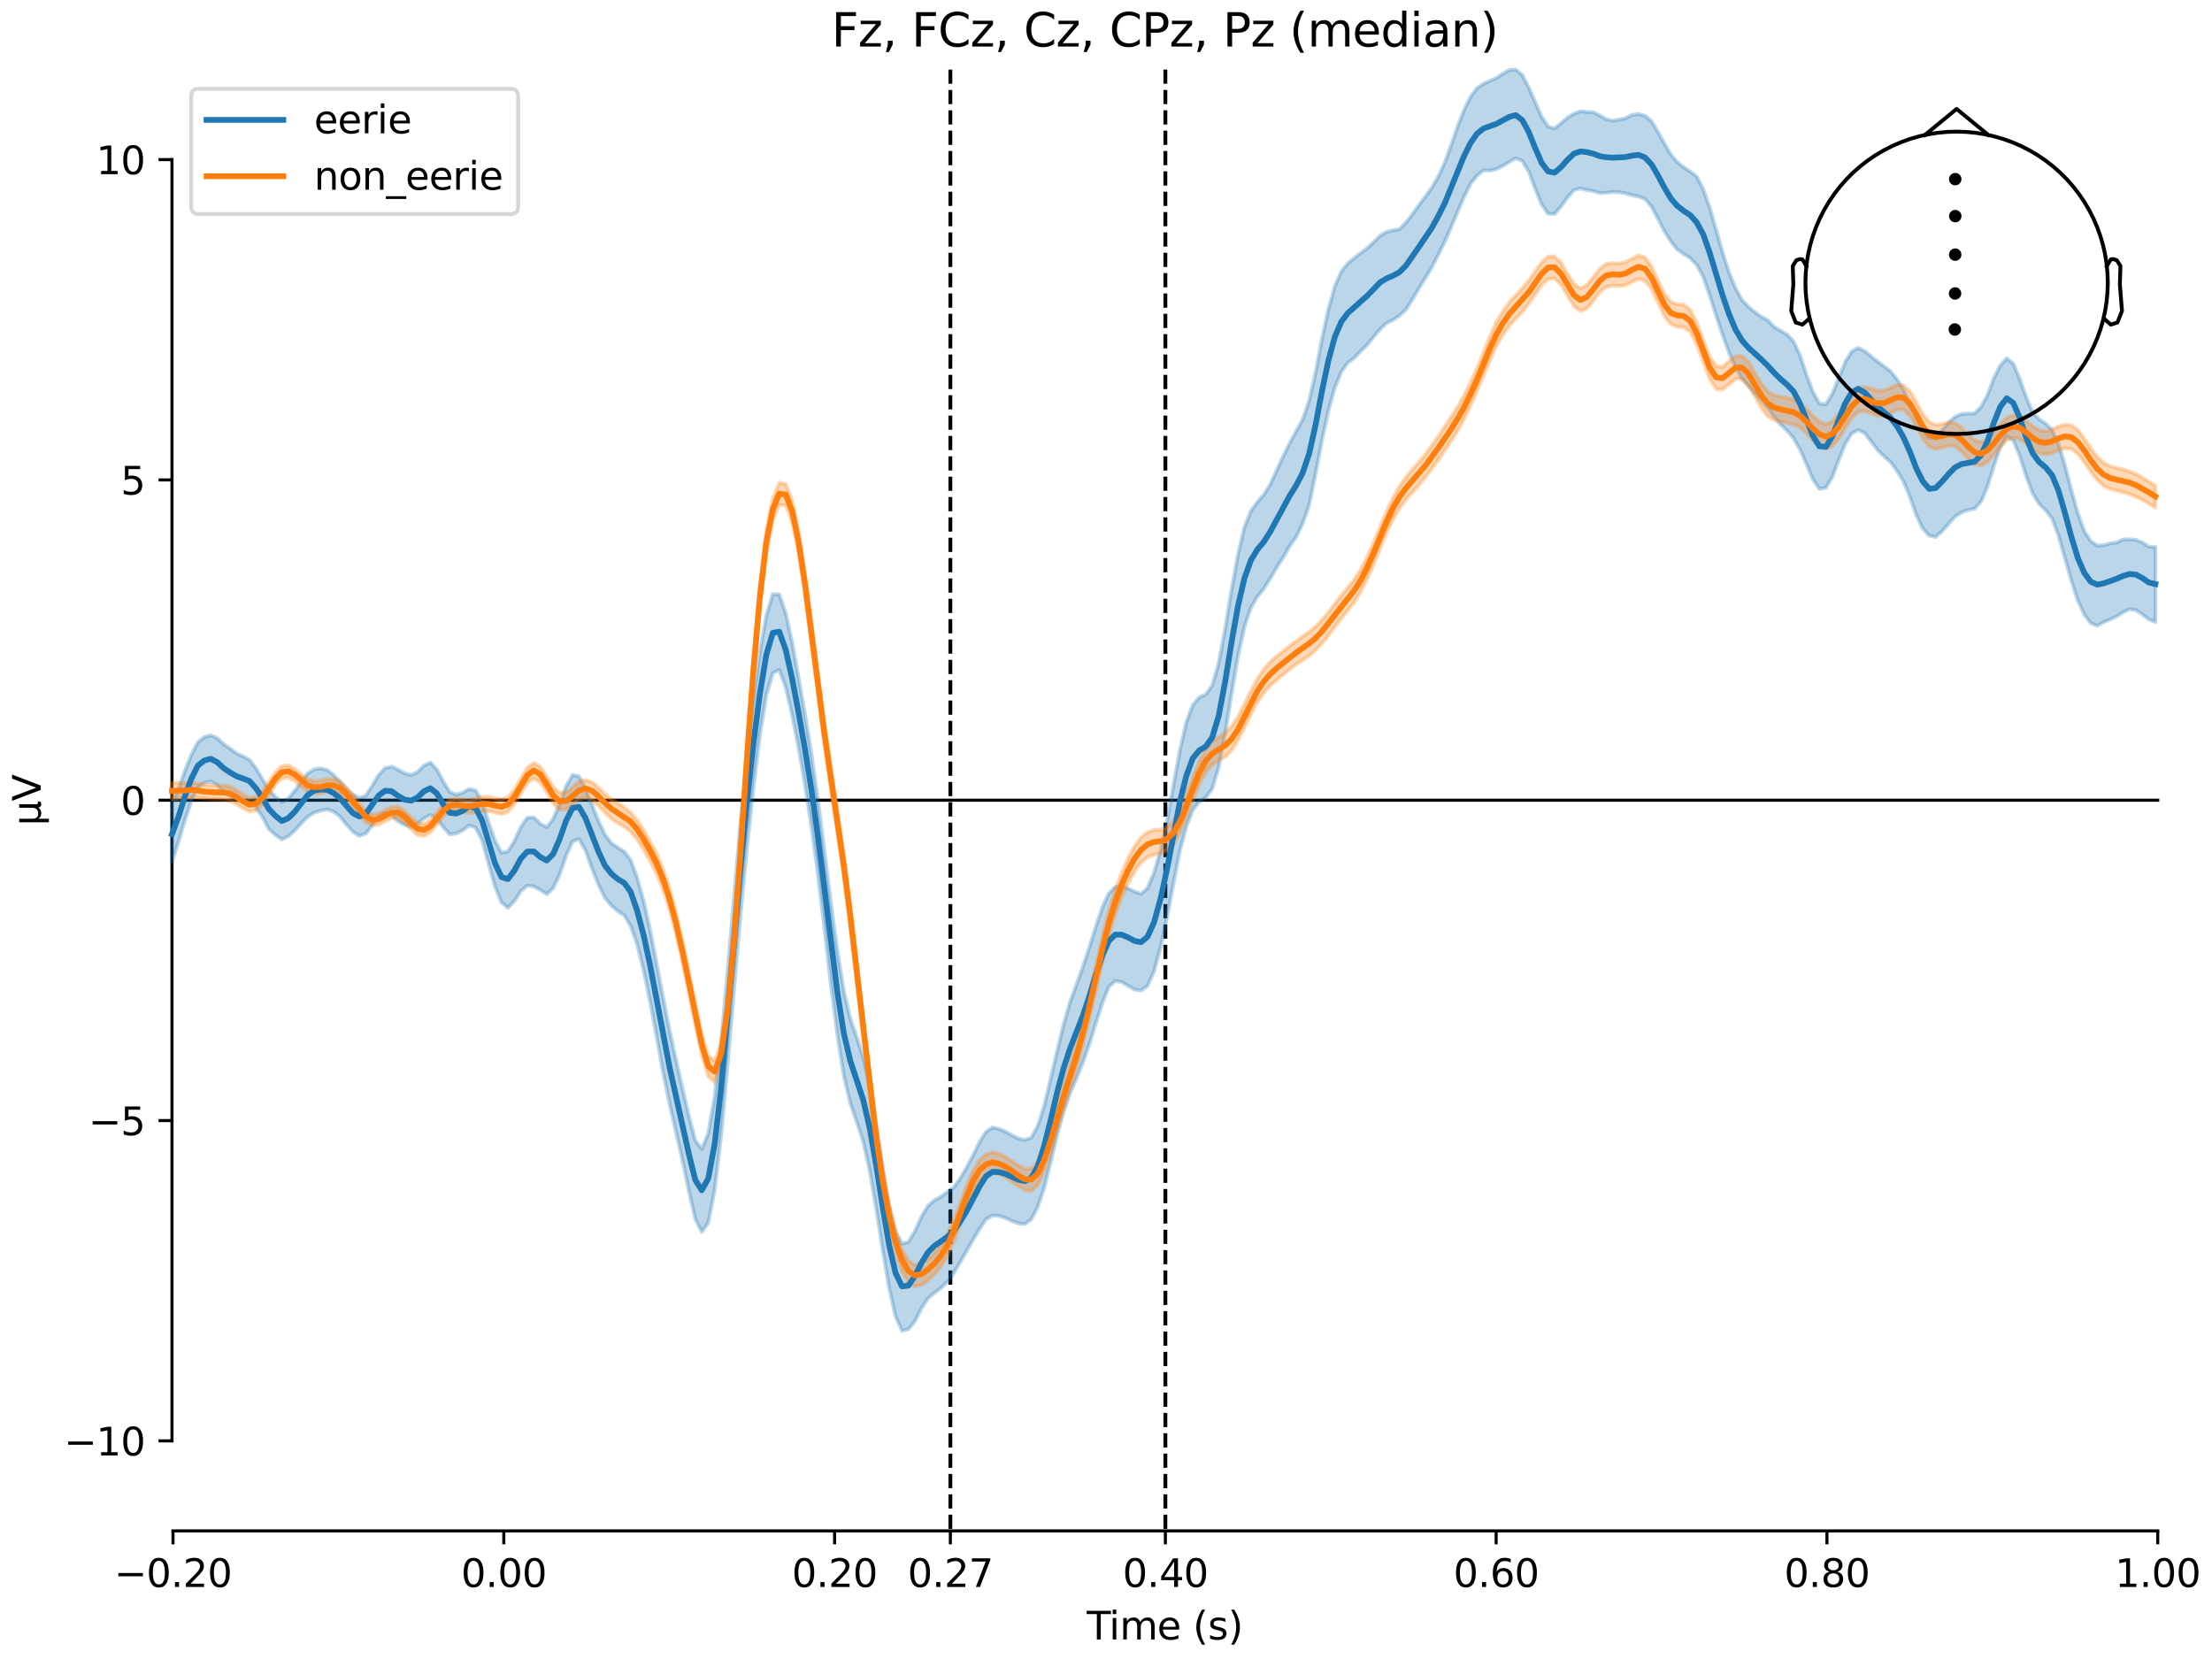 <?xml version="1.0" encoding="utf-8" standalone="no"?>
<!DOCTYPE svg PUBLIC "-//W3C//DTD SVG 1.1//EN"
  "http://www.w3.org/Graphics/SVG/1.1/DTD/svg11.dtd">
<svg xmlns:xlink="http://www.w3.org/1999/xlink" width="576pt" height="432pt" viewBox="0 0 576 432" xmlns="http://www.w3.org/2000/svg" version="1.1">
 <defs>
  <style type="text/css">*{stroke-linejoin: round; stroke-linecap: butt}</style>
 </defs>
 <g id="figure_1">
  <g id="patch_1">
   <path d="M 0 432 
L 576 432 
L 576 0 
L 0 0 
z
" style="fill: #ffffff"/>
  </g>
  <g id="axes_1">
   <g id="patch_2">
    <path d="M 44.783 398.644 
L 561.867 398.644 
L 561.867 18.118 
L 44.783 18.118 
L 44.783 398.644 
z
" style="fill: none; opacity: 0"/>
   </g>
   <g id="patch_3">
    <path d="M 44.783 375.198 
L 44.783 41.564 
" style="fill: none; stroke: #000000; stroke-width: 0.8; stroke-linejoin: miter; stroke-linecap: square"/>
   </g>
   <g id="LineCollection_1">
    <path d="M 247.471 18.118 
L 247.471 398.644 
" clip-path="url(#pabf8e81039)" style="fill: none; stroke-dasharray: 3.7,1.6; stroke-dashoffset: 0; stroke: #000000"/>
    <path d="M 303.46 18.118 
L 303.46 398.644 
" clip-path="url(#pabf8e81039)" style="fill: none; stroke-dasharray: 3.7,1.6; stroke-dashoffset: 0; stroke: #000000"/>
   </g>
   <g id="matplotlib.axis_1">
    <g id="xtick_1">
     <g id="line2d_1">
      <defs>
       <path id="mfc0d635188" d="M 0 0 
L 0 3.5 
" style="stroke: #000000; stroke-width: 0.8"/>
      </defs>
      <g>
       <use xlink:href="#mfc0d635188" x="45.052" y="398.644" style="stroke: #000000; stroke-width: 0.8"/>
      </g>
     </g>
     <g id="text_1">
      <!-- −0.20 -->
      <g transform="translate(29.73 413.242) scale(0.1 -0.1)">
       <defs>
        <path id="DejaVuSans-2212" d="M 678 2272 
L 4684 2272 
L 4684 1741 
L 678 1741 
L 678 2272 
z
" transform="scale(0.016)"/>
        <path id="DejaVuSans-30" d="M 2034 4250 
Q 1547 4250 1301 3770 
Q 1056 3291 1056 2328 
Q 1056 1369 1301 889 
Q 1547 409 2034 409 
Q 2525 409 2770 889 
Q 3016 1369 3016 2328 
Q 3016 3291 2770 3770 
Q 2525 4250 2034 4250 
z
M 2034 4750 
Q 2819 4750 3233 4129 
Q 3647 3509 3647 2328 
Q 3647 1150 3233 529 
Q 2819 -91 2034 -91 
Q 1250 -91 836 529 
Q 422 1150 422 2328 
Q 422 3509 836 4129 
Q 1250 4750 2034 4750 
z
" transform="scale(0.016)"/>
        <path id="DejaVuSans-2e" d="M 684 794 
L 1344 794 
L 1344 0 
L 684 0 
L 684 794 
z
" transform="scale(0.016)"/>
        <path id="DejaVuSans-32" d="M 1228 531 
L 3431 531 
L 3431 0 
L 469 0 
L 469 531 
Q 828 903 1448 1529 
Q 2069 2156 2228 2338 
Q 2531 2678 2651 2914 
Q 2772 3150 2772 3378 
Q 2772 3750 2511 3984 
Q 2250 4219 1831 4219 
Q 1534 4219 1204 4116 
Q 875 4013 500 3803 
L 500 4441 
Q 881 4594 1212 4672 
Q 1544 4750 1819 4750 
Q 2544 4750 2975 4387 
Q 3406 4025 3406 3419 
Q 3406 3131 3298 2873 
Q 3191 2616 2906 2266 
Q 2828 2175 2409 1742 
Q 1991 1309 1228 531 
z
" transform="scale(0.016)"/>
       </defs>
       <use xlink:href="#DejaVuSans-2212"/>
       <use xlink:href="#DejaVuSans-30" transform="translate(83.789 0)"/>
       <use xlink:href="#DejaVuSans-2e" transform="translate(147.412 0)"/>
       <use xlink:href="#DejaVuSans-32" transform="translate(179.199 0)"/>
       <use xlink:href="#DejaVuSans-30" transform="translate(242.822 0)"/>
      </g>
     </g>
    </g>
    <g id="xtick_2">
     <g id="line2d_2">
      <g>
       <use xlink:href="#mfc0d635188" x="131.188" y="398.644" style="stroke: #000000; stroke-width: 0.8"/>
      </g>
     </g>
     <g id="text_2">
      <!-- 0.00 -->
      <g transform="translate(120.055 413.242) scale(0.1 -0.1)">
       <use xlink:href="#DejaVuSans-30"/>
       <use xlink:href="#DejaVuSans-2e" transform="translate(63.623 0)"/>
       <use xlink:href="#DejaVuSans-30" transform="translate(95.41 0)"/>
       <use xlink:href="#DejaVuSans-30" transform="translate(159.033 0)"/>
      </g>
     </g>
    </g>
    <g id="xtick_3">
     <g id="line2d_3">
      <g>
       <use xlink:href="#mfc0d635188" x="217.324" y="398.644" style="stroke: #000000; stroke-width: 0.8"/>
      </g>
     </g>
     <g id="text_3">
      <!-- 0.20 -->
      <g transform="translate(206.191 413.242) scale(0.1 -0.1)">
       <use xlink:href="#DejaVuSans-30"/>
       <use xlink:href="#DejaVuSans-2e" transform="translate(63.623 0)"/>
       <use xlink:href="#DejaVuSans-32" transform="translate(95.41 0)"/>
       <use xlink:href="#DejaVuSans-30" transform="translate(159.033 0)"/>
      </g>
     </g>
    </g>
    <g id="xtick_4">
     <g id="line2d_4">
      <g>
       <use xlink:href="#mfc0d635188" x="247.471" y="398.644" style="stroke: #000000; stroke-width: 0.8"/>
      </g>
     </g>
     <g id="text_4">
      <!-- 0.27 -->
      <g transform="translate(236.339 413.242) scale(0.1 -0.1)">
       <defs>
        <path id="DejaVuSans-37" d="M 525 4666 
L 3525 4666 
L 3525 4397 
L 1831 0 
L 1172 0 
L 2766 4134 
L 525 4134 
L 525 4666 
z
" transform="scale(0.016)"/>
       </defs>
       <use xlink:href="#DejaVuSans-30"/>
       <use xlink:href="#DejaVuSans-2e" transform="translate(63.623 0)"/>
       <use xlink:href="#DejaVuSans-32" transform="translate(95.41 0)"/>
       <use xlink:href="#DejaVuSans-37" transform="translate(159.033 0)"/>
      </g>
     </g>
    </g>
    <g id="xtick_5">
     <g id="line2d_5">
      <g>
       <use xlink:href="#mfc0d635188" x="303.46" y="398.644" style="stroke: #000000; stroke-width: 0.8"/>
      </g>
     </g>
     <g id="text_5">
      <!-- 0.40 -->
      <g transform="translate(292.327 413.242) scale(0.1 -0.1)">
       <defs>
        <path id="DejaVuSans-34" d="M 2419 4116 
L 825 1625 
L 2419 1625 
L 2419 4116 
z
M 2253 4666 
L 3047 4666 
L 3047 1625 
L 3713 1625 
L 3713 1100 
L 3047 1100 
L 3047 0 
L 2419 0 
L 2419 1100 
L 313 1100 
L 313 1709 
L 2253 4666 
z
" transform="scale(0.016)"/>
       </defs>
       <use xlink:href="#DejaVuSans-30"/>
       <use xlink:href="#DejaVuSans-2e" transform="translate(63.623 0)"/>
       <use xlink:href="#DejaVuSans-34" transform="translate(95.41 0)"/>
       <use xlink:href="#DejaVuSans-30" transform="translate(159.033 0)"/>
      </g>
     </g>
    </g>
    <g id="xtick_6">
     <g id="line2d_6">
      <g>
       <use xlink:href="#mfc0d635188" x="389.595" y="398.644" style="stroke: #000000; stroke-width: 0.8"/>
      </g>
     </g>
     <g id="text_6">
      <!-- 0.60 -->
      <g transform="translate(378.463 413.242) scale(0.1 -0.1)">
       <defs>
        <path id="DejaVuSans-36" d="M 2113 2584 
Q 1688 2584 1439 2293 
Q 1191 2003 1191 1497 
Q 1191 994 1439 701 
Q 1688 409 2113 409 
Q 2538 409 2786 701 
Q 3034 994 3034 1497 
Q 3034 2003 2786 2293 
Q 2538 2584 2113 2584 
z
M 3366 4563 
L 3366 3988 
Q 3128 4100 2886 4159 
Q 2644 4219 2406 4219 
Q 1781 4219 1451 3797 
Q 1122 3375 1075 2522 
Q 1259 2794 1537 2939 
Q 1816 3084 2150 3084 
Q 2853 3084 3261 2657 
Q 3669 2231 3669 1497 
Q 3669 778 3244 343 
Q 2819 -91 2113 -91 
Q 1303 -91 875 529 
Q 447 1150 447 2328 
Q 447 3434 972 4092 
Q 1497 4750 2381 4750 
Q 2619 4750 2861 4703 
Q 3103 4656 3366 4563 
z
" transform="scale(0.016)"/>
       </defs>
       <use xlink:href="#DejaVuSans-30"/>
       <use xlink:href="#DejaVuSans-2e" transform="translate(63.623 0)"/>
       <use xlink:href="#DejaVuSans-36" transform="translate(95.41 0)"/>
       <use xlink:href="#DejaVuSans-30" transform="translate(159.033 0)"/>
      </g>
     </g>
    </g>
    <g id="xtick_7">
     <g id="line2d_7">
      <g>
       <use xlink:href="#mfc0d635188" x="475.731" y="398.644" style="stroke: #000000; stroke-width: 0.8"/>
      </g>
     </g>
     <g id="text_7">
      <!-- 0.80 -->
      <g transform="translate(464.598 413.242) scale(0.1 -0.1)">
       <defs>
        <path id="DejaVuSans-38" d="M 2034 2216 
Q 1584 2216 1326 1975 
Q 1069 1734 1069 1313 
Q 1069 891 1326 650 
Q 1584 409 2034 409 
Q 2484 409 2743 651 
Q 3003 894 3003 1313 
Q 3003 1734 2745 1975 
Q 2488 2216 2034 2216 
z
M 1403 2484 
Q 997 2584 770 2862 
Q 544 3141 544 3541 
Q 544 4100 942 4425 
Q 1341 4750 2034 4750 
Q 2731 4750 3128 4425 
Q 3525 4100 3525 3541 
Q 3525 3141 3298 2862 
Q 3072 2584 2669 2484 
Q 3125 2378 3379 2068 
Q 3634 1759 3634 1313 
Q 3634 634 3220 271 
Q 2806 -91 2034 -91 
Q 1263 -91 848 271 
Q 434 634 434 1313 
Q 434 1759 690 2068 
Q 947 2378 1403 2484 
z
M 1172 3481 
Q 1172 3119 1398 2916 
Q 1625 2713 2034 2713 
Q 2441 2713 2670 2916 
Q 2900 3119 2900 3481 
Q 2900 3844 2670 4047 
Q 2441 4250 2034 4250 
Q 1625 4250 1398 4047 
Q 1172 3844 1172 3481 
z
" transform="scale(0.016)"/>
       </defs>
       <use xlink:href="#DejaVuSans-30"/>
       <use xlink:href="#DejaVuSans-2e" transform="translate(63.623 0)"/>
       <use xlink:href="#DejaVuSans-38" transform="translate(95.41 0)"/>
       <use xlink:href="#DejaVuSans-30" transform="translate(159.033 0)"/>
      </g>
     </g>
    </g>
    <g id="xtick_8">
     <g id="line2d_8">
      <g>
       <use xlink:href="#mfc0d635188" x="561.867" y="398.644" style="stroke: #000000; stroke-width: 0.8"/>
      </g>
     </g>
     <g id="text_8">
      <!-- 1.00 -->
      <g transform="translate(550.734 413.242) scale(0.1 -0.1)">
       <defs>
        <path id="DejaVuSans-31" d="M 794 531 
L 1825 531 
L 1825 4091 
L 703 3866 
L 703 4441 
L 1819 4666 
L 2450 4666 
L 2450 531 
L 3481 531 
L 3481 0 
L 794 0 
L 794 531 
z
" transform="scale(0.016)"/>
       </defs>
       <use xlink:href="#DejaVuSans-31"/>
       <use xlink:href="#DejaVuSans-2e" transform="translate(63.623 0)"/>
       <use xlink:href="#DejaVuSans-30" transform="translate(95.41 0)"/>
       <use xlink:href="#DejaVuSans-30" transform="translate(159.033 0)"/>
      </g>
     </g>
    </g>
    <g id="text_9">
     <!-- Time (s) -->
     <g transform="translate(282.996 426.92) scale(0.1 -0.1)">
      <defs>
       <path id="DejaVuSans-54" d="M -19 4666 
L 3928 4666 
L 3928 4134 
L 2272 4134 
L 2272 0 
L 1638 0 
L 1638 4134 
L -19 4134 
L -19 4666 
z
" transform="scale(0.016)"/>
       <path id="DejaVuSans-69" d="M 603 3500 
L 1178 3500 
L 1178 0 
L 603 0 
L 603 3500 
z
M 603 4863 
L 1178 4863 
L 1178 4134 
L 603 4134 
L 603 4863 
z
" transform="scale(0.016)"/>
       <path id="DejaVuSans-6d" d="M 3328 2828 
Q 3544 3216 3844 3400 
Q 4144 3584 4550 3584 
Q 5097 3584 5394 3201 
Q 5691 2819 5691 2113 
L 5691 0 
L 5113 0 
L 5113 2094 
Q 5113 2597 4934 2840 
Q 4756 3084 4391 3084 
Q 3944 3084 3684 2787 
Q 3425 2491 3425 1978 
L 3425 0 
L 2847 0 
L 2847 2094 
Q 2847 2600 2669 2842 
Q 2491 3084 2119 3084 
Q 1678 3084 1418 2786 
Q 1159 2488 1159 1978 
L 1159 0 
L 581 0 
L 581 3500 
L 1159 3500 
L 1159 2956 
Q 1356 3278 1631 3431 
Q 1906 3584 2284 3584 
Q 2666 3584 2933 3390 
Q 3200 3197 3328 2828 
z
" transform="scale(0.016)"/>
       <path id="DejaVuSans-65" d="M 3597 1894 
L 3597 1613 
L 953 1613 
Q 991 1019 1311 708 
Q 1631 397 2203 397 
Q 2534 397 2845 478 
Q 3156 559 3463 722 
L 3463 178 
Q 3153 47 2828 -22 
Q 2503 -91 2169 -91 
Q 1331 -91 842 396 
Q 353 884 353 1716 
Q 353 2575 817 3079 
Q 1281 3584 2069 3584 
Q 2775 3584 3186 3129 
Q 3597 2675 3597 1894 
z
M 3022 2063 
Q 3016 2534 2758 2815 
Q 2500 3097 2075 3097 
Q 1594 3097 1305 2825 
Q 1016 2553 972 2059 
L 3022 2063 
z
" transform="scale(0.016)"/>
       <path id="DejaVuSans-20" transform="scale(0.016)"/>
       <path id="DejaVuSans-28" d="M 1984 4856 
Q 1566 4138 1362 3434 
Q 1159 2731 1159 2009 
Q 1159 1288 1364 580 
Q 1569 -128 1984 -844 
L 1484 -844 
Q 1016 -109 783 600 
Q 550 1309 550 2009 
Q 550 2706 781 3412 
Q 1013 4119 1484 4856 
L 1984 4856 
z
" transform="scale(0.016)"/>
       <path id="DejaVuSans-73" d="M 2834 3397 
L 2834 2853 
Q 2591 2978 2328 3040 
Q 2066 3103 1784 3103 
Q 1356 3103 1142 2972 
Q 928 2841 928 2578 
Q 928 2378 1081 2264 
Q 1234 2150 1697 2047 
L 1894 2003 
Q 2506 1872 2764 1633 
Q 3022 1394 3022 966 
Q 3022 478 2636 193 
Q 2250 -91 1575 -91 
Q 1294 -91 989 -36 
Q 684 19 347 128 
L 347 722 
Q 666 556 975 473 
Q 1284 391 1588 391 
Q 1994 391 2212 530 
Q 2431 669 2431 922 
Q 2431 1156 2273 1281 
Q 2116 1406 1581 1522 
L 1381 1569 
Q 847 1681 609 1914 
Q 372 2147 372 2553 
Q 372 3047 722 3315 
Q 1072 3584 1716 3584 
Q 2034 3584 2315 3537 
Q 2597 3491 2834 3397 
z
" transform="scale(0.016)"/>
       <path id="DejaVuSans-29" d="M 513 4856 
L 1013 4856 
Q 1481 4119 1714 3412 
Q 1947 2706 1947 2009 
Q 1947 1309 1714 600 
Q 1481 -109 1013 -844 
L 513 -844 
Q 928 -128 1133 580 
Q 1338 1288 1338 2009 
Q 1338 2731 1133 3434 
Q 928 4138 513 4856 
z
" transform="scale(0.016)"/>
      </defs>
      <use xlink:href="#DejaVuSans-54"/>
      <use xlink:href="#DejaVuSans-69" transform="translate(57.959 0)"/>
      <use xlink:href="#DejaVuSans-6d" transform="translate(85.742 0)"/>
      <use xlink:href="#DejaVuSans-65" transform="translate(183.154 0)"/>
      <use xlink:href="#DejaVuSans-20" transform="translate(244.678 0)"/>
      <use xlink:href="#DejaVuSans-28" transform="translate(276.465 0)"/>
      <use xlink:href="#DejaVuSans-73" transform="translate(315.479 0)"/>
      <use xlink:href="#DejaVuSans-29" transform="translate(367.578 0)"/>
     </g>
    </g>
   </g>
   <g id="matplotlib.axis_2">
    <g id="ytick_1">
     <g id="line2d_9">
      <defs>
       <path id="m1af902a2e3" d="M 0 0 
L -3.5 0 
" style="stroke: #000000; stroke-width: 0.8"/>
      </defs>
      <g>
       <use xlink:href="#m1af902a2e3" x="44.783" y="375.198" style="stroke: #000000; stroke-width: 0.8"/>
      </g>
     </g>
     <g id="text_10">
      <!-- −10 -->
      <g transform="translate(16.678 378.997) scale(0.1 -0.1)">
       <use xlink:href="#DejaVuSans-2212"/>
       <use xlink:href="#DejaVuSans-31" transform="translate(83.789 0)"/>
       <use xlink:href="#DejaVuSans-30" transform="translate(147.412 0)"/>
      </g>
     </g>
    </g>
    <g id="ytick_2">
     <g id="line2d_10">
      <g>
       <use xlink:href="#m1af902a2e3" x="44.783" y="291.79" style="stroke: #000000; stroke-width: 0.8"/>
      </g>
     </g>
     <g id="text_11">
      <!-- −5 -->
      <g transform="translate(23.041 295.589) scale(0.1 -0.1)">
       <defs>
        <path id="DejaVuSans-35" d="M 691 4666 
L 3169 4666 
L 3169 4134 
L 1269 4134 
L 1269 2991 
Q 1406 3038 1543 3061 
Q 1681 3084 1819 3084 
Q 2600 3084 3056 2656 
Q 3513 2228 3513 1497 
Q 3513 744 3044 326 
Q 2575 -91 1722 -91 
Q 1428 -91 1123 -41 
Q 819 9 494 109 
L 494 744 
Q 775 591 1075 516 
Q 1375 441 1709 441 
Q 2250 441 2565 725 
Q 2881 1009 2881 1497 
Q 2881 1984 2565 2268 
Q 2250 2553 1709 2553 
Q 1456 2553 1204 2497 
Q 953 2441 691 2322 
L 691 4666 
z
" transform="scale(0.016)"/>
       </defs>
       <use xlink:href="#DejaVuSans-2212"/>
       <use xlink:href="#DejaVuSans-35" transform="translate(83.789 0)"/>
      </g>
     </g>
    </g>
    <g id="ytick_3">
     <g id="line2d_11">
      <g>
       <use xlink:href="#m1af902a2e3" x="44.783" y="208.381" style="stroke: #000000; stroke-width: 0.8"/>
      </g>
     </g>
     <g id="text_12">
      <!-- 0 -->
      <g transform="translate(31.421 212.18) scale(0.1 -0.1)">
       <use xlink:href="#DejaVuSans-30"/>
      </g>
     </g>
    </g>
    <g id="ytick_4">
     <g id="line2d_12">
      <g>
       <use xlink:href="#m1af902a2e3" x="44.783" y="124.972" style="stroke: #000000; stroke-width: 0.8"/>
      </g>
     </g>
     <g id="text_13">
      <!-- 5 -->
      <g transform="translate(31.421 128.772) scale(0.1 -0.1)">
       <use xlink:href="#DejaVuSans-35"/>
      </g>
     </g>
    </g>
    <g id="ytick_5">
     <g id="line2d_13">
      <g>
       <use xlink:href="#m1af902a2e3" x="44.783" y="41.564" style="stroke: #000000; stroke-width: 0.8"/>
      </g>
     </g>
     <g id="text_14">
      <!-- 10 -->
      <g transform="translate(25.058 45.363) scale(0.1 -0.1)">
       <use xlink:href="#DejaVuSans-31"/>
       <use xlink:href="#DejaVuSans-30" transform="translate(63.623 0)"/>
      </g>
     </g>
    </g>
    <g id="text_15">
     <!-- µV -->
     <g transform="translate(10.599 214.982) rotate(-90) scale(0.1 -0.1)">
      <defs>
       <path id="DejaVuSans-b5" d="M 544 -1331 
L 544 3500 
L 1119 3500 
L 1119 1325 
Q 1119 872 1334 640 
Q 1550 409 1972 409 
Q 2434 409 2667 671 
Q 2900 934 2900 1459 
L 2900 3500 
L 3475 3500 
L 3475 806 
Q 3475 619 3529 530 
Q 3584 441 3700 441 
Q 3728 441 3778 458 
Q 3828 475 3916 513 
L 3916 50 
Q 3788 -22 3673 -56 
Q 3559 -91 3450 -91 
Q 3234 -91 3106 31 
Q 2978 153 2931 403 
Q 2775 156 2548 32 
Q 2322 -91 2016 -91 
Q 1697 -91 1473 31 
Q 1250 153 1119 397 
L 1119 -1331 
L 544 -1331 
z
" transform="scale(0.016)"/>
       <path id="DejaVuSans-56" d="M 1831 0 
L 50 4666 
L 709 4666 
L 2188 738 
L 3669 4666 
L 4325 4666 
L 2547 0 
L 1831 0 
z
" transform="scale(0.016)"/>
      </defs>
      <use xlink:href="#DejaVuSans-b5"/>
      <use xlink:href="#DejaVuSans-56" transform="translate(63.623 0)"/>
     </g>
    </g>
   </g>
   <g id="patch_4">
    <path d="M 45.052 398.644 
L 561.867 398.644 
" style="fill: none; stroke: #000000; stroke-width: 0.8; stroke-linejoin: miter; stroke-linecap: square"/>
   </g>
   <g id="patch_5">
    <path d="M 44.783 208.381 
L 561.867 208.381 
" style="fill: none; stroke: #000000; stroke-width: 0.8; stroke-linejoin: miter; stroke-linecap: square"/>
   </g>
   <g id="text_16">
    <!-- Fz, FCz, Cz, CPz, Pz (median) -->
    <g transform="translate(216.538 12.118) scale(0.12 -0.12)">
     <defs>
      <path id="DejaVuSans-46" d="M 628 4666 
L 3309 4666 
L 3309 4134 
L 1259 4134 
L 1259 2759 
L 3109 2759 
L 3109 2228 
L 1259 2228 
L 1259 0 
L 628 0 
L 628 4666 
z
" transform="scale(0.016)"/>
      <path id="DejaVuSans-7a" d="M 353 3500 
L 3084 3500 
L 3084 2975 
L 922 459 
L 3084 459 
L 3084 0 
L 275 0 
L 275 525 
L 2438 3041 
L 353 3041 
L 353 3500 
z
" transform="scale(0.016)"/>
      <path id="DejaVuSans-2c" d="M 750 794 
L 1409 794 
L 1409 256 
L 897 -744 
L 494 -744 
L 750 256 
L 750 794 
z
" transform="scale(0.016)"/>
      <path id="DejaVuSans-43" d="M 4122 4306 
L 4122 3641 
Q 3803 3938 3442 4084 
Q 3081 4231 2675 4231 
Q 1875 4231 1450 3742 
Q 1025 3253 1025 2328 
Q 1025 1406 1450 917 
Q 1875 428 2675 428 
Q 3081 428 3442 575 
Q 3803 722 4122 1019 
L 4122 359 
Q 3791 134 3420 21 
Q 3050 -91 2638 -91 
Q 1578 -91 968 557 
Q 359 1206 359 2328 
Q 359 3453 968 4101 
Q 1578 4750 2638 4750 
Q 3056 4750 3426 4639 
Q 3797 4528 4122 4306 
z
" transform="scale(0.016)"/>
      <path id="DejaVuSans-50" d="M 1259 4147 
L 1259 2394 
L 2053 2394 
Q 2494 2394 2734 2622 
Q 2975 2850 2975 3272 
Q 2975 3691 2734 3919 
Q 2494 4147 2053 4147 
L 1259 4147 
z
M 628 4666 
L 2053 4666 
Q 2838 4666 3239 4311 
Q 3641 3956 3641 3272 
Q 3641 2581 3239 2228 
Q 2838 1875 2053 1875 
L 1259 1875 
L 1259 0 
L 628 0 
L 628 4666 
z
" transform="scale(0.016)"/>
      <path id="DejaVuSans-64" d="M 2906 2969 
L 2906 4863 
L 3481 4863 
L 3481 0 
L 2906 0 
L 2906 525 
Q 2725 213 2448 61 
Q 2172 -91 1784 -91 
Q 1150 -91 751 415 
Q 353 922 353 1747 
Q 353 2572 751 3078 
Q 1150 3584 1784 3584 
Q 2172 3584 2448 3432 
Q 2725 3281 2906 2969 
z
M 947 1747 
Q 947 1113 1208 752 
Q 1469 391 1925 391 
Q 2381 391 2643 752 
Q 2906 1113 2906 1747 
Q 2906 2381 2643 2742 
Q 2381 3103 1925 3103 
Q 1469 3103 1208 2742 
Q 947 2381 947 1747 
z
" transform="scale(0.016)"/>
      <path id="DejaVuSans-61" d="M 2194 1759 
Q 1497 1759 1228 1600 
Q 959 1441 959 1056 
Q 959 750 1161 570 
Q 1363 391 1709 391 
Q 2188 391 2477 730 
Q 2766 1069 2766 1631 
L 2766 1759 
L 2194 1759 
z
M 3341 1997 
L 3341 0 
L 2766 0 
L 2766 531 
Q 2569 213 2275 61 
Q 1981 -91 1556 -91 
Q 1019 -91 701 211 
Q 384 513 384 1019 
Q 384 1609 779 1909 
Q 1175 2209 1959 2209 
L 2766 2209 
L 2766 2266 
Q 2766 2663 2505 2880 
Q 2244 3097 1772 3097 
Q 1472 3097 1187 3025 
Q 903 2953 641 2809 
L 641 3341 
Q 956 3463 1253 3523 
Q 1550 3584 1831 3584 
Q 2591 3584 2966 3190 
Q 3341 2797 3341 1997 
z
" transform="scale(0.016)"/>
      <path id="DejaVuSans-6e" d="M 3513 2113 
L 3513 0 
L 2938 0 
L 2938 2094 
Q 2938 2591 2744 2837 
Q 2550 3084 2163 3084 
Q 1697 3084 1428 2787 
Q 1159 2491 1159 1978 
L 1159 0 
L 581 0 
L 581 3500 
L 1159 3500 
L 1159 2956 
Q 1366 3272 1645 3428 
Q 1925 3584 2291 3584 
Q 2894 3584 3203 3211 
Q 3513 2838 3513 2113 
z
" transform="scale(0.016)"/>
     </defs>
     <use xlink:href="#DejaVuSans-46"/>
     <use xlink:href="#DejaVuSans-7a" transform="translate(57.52 0)"/>
     <use xlink:href="#DejaVuSans-2c" transform="translate(110.01 0)"/>
     <use xlink:href="#DejaVuSans-20" transform="translate(141.797 0)"/>
     <use xlink:href="#DejaVuSans-46" transform="translate(173.584 0)"/>
     <use xlink:href="#DejaVuSans-43" transform="translate(231.104 0)"/>
     <use xlink:href="#DejaVuSans-7a" transform="translate(300.928 0)"/>
     <use xlink:href="#DejaVuSans-2c" transform="translate(353.418 0)"/>
     <use xlink:href="#DejaVuSans-20" transform="translate(385.205 0)"/>
     <use xlink:href="#DejaVuSans-43" transform="translate(416.992 0)"/>
     <use xlink:href="#DejaVuSans-7a" transform="translate(486.816 0)"/>
     <use xlink:href="#DejaVuSans-2c" transform="translate(539.307 0)"/>
     <use xlink:href="#DejaVuSans-20" transform="translate(571.094 0)"/>
     <use xlink:href="#DejaVuSans-43" transform="translate(602.881 0)"/>
     <use xlink:href="#DejaVuSans-50" transform="translate(672.705 0)"/>
     <use xlink:href="#DejaVuSans-7a" transform="translate(733.008 0)"/>
     <use xlink:href="#DejaVuSans-2c" transform="translate(785.498 0)"/>
     <use xlink:href="#DejaVuSans-20" transform="translate(817.285 0)"/>
     <use xlink:href="#DejaVuSans-50" transform="translate(849.072 0)"/>
     <use xlink:href="#DejaVuSans-7a" transform="translate(909.375 0)"/>
     <use xlink:href="#DejaVuSans-20" transform="translate(961.865 0)"/>
     <use xlink:href="#DejaVuSans-28" transform="translate(993.652 0)"/>
     <use xlink:href="#DejaVuSans-6d" transform="translate(1032.666 0)"/>
     <use xlink:href="#DejaVuSans-65" transform="translate(1130.078 0)"/>
     <use xlink:href="#DejaVuSans-64" transform="translate(1191.602 0)"/>
     <use xlink:href="#DejaVuSans-69" transform="translate(1255.078 0)"/>
     <use xlink:href="#DejaVuSans-61" transform="translate(1282.861 0)"/>
     <use xlink:href="#DejaVuSans-6e" transform="translate(1344.141 0)"/>
     <use xlink:href="#DejaVuSans-29" transform="translate(1407.52 0)"/>
    </g>
   </g>
   <g id="legend_1">
    <g id="patch_6">
     <path d="M 51.783 55.753 
L 132.925 55.753 
Q 134.925 55.753 134.925 53.753 
L 134.925 25.118 
Q 134.925 23.118 132.925 23.118 
L 51.783 23.118 
Q 49.783 23.118 49.783 25.118 
L 49.783 53.753 
Q 49.783 55.753 51.783 55.753 
z
" style="fill: #ffffff; opacity: 0.8; stroke: #cccccc; stroke-linejoin: miter"/>
    </g>
    <g id="line2d_14">
     <path d="M 53.783 31.217 
L 63.783 31.217 
L 73.783 31.217 
" style="fill: none; stroke: #1f77b4; stroke-width: 1.5; stroke-linecap: square"/>
    </g>
    <g id="text_17">
     <!-- eerie -->
     <g transform="translate(81.783 34.717) scale(0.1 -0.1)">
      <defs>
       <path id="DejaVuSans-72" d="M 2631 2963 
Q 2534 3019 2420 3045 
Q 2306 3072 2169 3072 
Q 1681 3072 1420 2755 
Q 1159 2438 1159 1844 
L 1159 0 
L 581 0 
L 581 3500 
L 1159 3500 
L 1159 2956 
Q 1341 3275 1631 3429 
Q 1922 3584 2338 3584 
Q 2397 3584 2469 3576 
Q 2541 3569 2628 3553 
L 2631 2963 
z
" transform="scale(0.016)"/>
      </defs>
      <use xlink:href="#DejaVuSans-65"/>
      <use xlink:href="#DejaVuSans-65" transform="translate(61.523 0)"/>
      <use xlink:href="#DejaVuSans-72" transform="translate(123.047 0)"/>
      <use xlink:href="#DejaVuSans-69" transform="translate(164.16 0)"/>
      <use xlink:href="#DejaVuSans-65" transform="translate(191.943 0)"/>
     </g>
    </g>
    <g id="line2d_15">
     <path d="M 53.783 45.895 
L 63.783 45.895 
L 73.783 45.895 
" style="fill: none; stroke: #ff7f0e; stroke-width: 1.5; stroke-linecap: square"/>
    </g>
    <g id="text_18">
     <!-- non_eerie -->
     <g transform="translate(81.783 49.395) scale(0.1 -0.1)">
      <defs>
       <path id="DejaVuSans-6f" d="M 1959 3097 
Q 1497 3097 1228 2736 
Q 959 2375 959 1747 
Q 959 1119 1226 758 
Q 1494 397 1959 397 
Q 2419 397 2687 759 
Q 2956 1122 2956 1747 
Q 2956 2369 2687 2733 
Q 2419 3097 1959 3097 
z
M 1959 3584 
Q 2709 3584 3137 3096 
Q 3566 2609 3566 1747 
Q 3566 888 3137 398 
Q 2709 -91 1959 -91 
Q 1206 -91 779 398 
Q 353 888 353 1747 
Q 353 2609 779 3096 
Q 1206 3584 1959 3584 
z
" transform="scale(0.016)"/>
       <path id="DejaVuSans-5f" d="M 3263 -1063 
L 3263 -1509 
L -63 -1509 
L -63 -1063 
L 3263 -1063 
z
" transform="scale(0.016)"/>
      </defs>
      <use xlink:href="#DejaVuSans-6e"/>
      <use xlink:href="#DejaVuSans-6f" transform="translate(63.379 0)"/>
      <use xlink:href="#DejaVuSans-6e" transform="translate(124.561 0)"/>
      <use xlink:href="#DejaVuSans-5f" transform="translate(187.939 0)"/>
      <use xlink:href="#DejaVuSans-65" transform="translate(237.939 0)"/>
      <use xlink:href="#DejaVuSans-65" transform="translate(299.463 0)"/>
      <use xlink:href="#DejaVuSans-72" transform="translate(360.986 0)"/>
      <use xlink:href="#DejaVuSans-69" transform="translate(402.1 0)"/>
      <use xlink:href="#DejaVuSans-65" transform="translate(429.883 0)"/>
     </g>
    </g>
   </g>
   <g id="FillBetweenPolyCollection_1">
    <defs>
     <path id="m0fa33c25ee" d="M 44.783 -222.856 
L 44.783 -207.541 
L 46.465 -212.75 
L 48.148 -218.398 
L 49.83 -223.466 
L 51.512 -226.902 
L 53.195 -228.176 
L 54.877 -228.538 
L 56.559 -227.58 
L 58.242 -225.753 
L 59.924 -224.709 
L 61.606 -223.841 
L 63.289 -223.502 
L 64.971 -223.143 
L 66.653 -221.662 
L 68.336 -219.291 
L 70.018 -216.101 
L 71.7 -214.576 
L 73.383 -213.392 
L 75.065 -214.218 
L 76.748 -215.715 
L 78.43 -217.6 
L 80.112 -219.333 
L 81.795 -220.365 
L 83.477 -220.916 
L 85.159 -221.226 
L 86.842 -220.673 
L 88.524 -219.393 
L 90.206 -217.29 
L 91.889 -215.407 
L 93.571 -214.36 
L 95.253 -214.931 
L 96.936 -217.081 
L 98.618 -219.314 
L 100.3 -220.387 
L 101.983 -219.723 
L 103.665 -218.128 
L 105.347 -217.216 
L 107.03 -216.653 
L 108.712 -217.471 
L 110.394 -218.894 
L 112.077 -219.83 
L 113.759 -218.813 
L 115.441 -216.559 
L 117.124 -214.716 
L 118.806 -214.963 
L 120.488 -215.779 
L 122.171 -217.089 
L 123.853 -216.483 
L 125.535 -213.211 
L 127.218 -207.113 
L 128.9 -201.178 
L 130.582 -196.98 
L 132.265 -195.629 
L 133.947 -197.376 
L 135.629 -199.96 
L 137.312 -201.382 
L 138.994 -201.19 
L 140.676 -200.268 
L 142.359 -199.16 
L 144.041 -200.71 
L 145.723 -204.263 
L 147.406 -209.165 
L 149.088 -212.893 
L 150.77 -213.485 
L 152.453 -210.581 
L 154.135 -205.899 
L 155.817 -201.69 
L 157.5 -198.301 
L 159.182 -196.212 
L 160.864 -194.769 
L 162.547 -193.667 
L 164.229 -190.846 
L 165.912 -186.162 
L 167.594 -179.404 
L 169.276 -171.265 
L 170.959 -162.231 
L 172.641 -152.908 
L 174.323 -144.745 
L 176.006 -137.368 
L 177.688 -130.001 
L 179.37 -121.915 
L 181.053 -114.579 
L 182.735 -111.232 
L 184.417 -113.544 
L 186.1 -122.159 
L 187.782 -136.351 
L 189.464 -154.704 
L 191.147 -174.473 
L 192.829 -193.839 
L 194.511 -211.386 
L 196.194 -226.966 
L 197.876 -240.658 
L 199.558 -251.017 
L 201.241 -256.727 
L 202.923 -257.549 
L 204.605 -253.022 
L 206.288 -245.802 
L 207.97 -237.233 
L 209.652 -227.466 
L 211.335 -216.563 
L 213.017 -204.134 
L 214.699 -190.184 
L 216.382 -175.612 
L 218.064 -162.457 
L 219.746 -151.799 
L 221.429 -144.682 
L 223.111 -139.823 
L 224.793 -134.739 
L 226.476 -127.177 
L 228.158 -117.374 
L 229.84 -106.648 
L 231.523 -96.692 
L 233.205 -89.194 
L 234.887 -85.461 
L 236.57 -85.894 
L 238.252 -87.956 
L 239.934 -91.309 
L 241.617 -93.849 
L 243.299 -95.335 
L 244.981 -96.593 
L 246.664 -98.157 
L 248.346 -100.498 
L 250.028 -103.312 
L 251.711 -106.256 
L 253.393 -109.224 
L 255.076 -112.026 
L 256.758 -114.502 
L 258.44 -115.507 
L 260.123 -115.402 
L 261.805 -114.828 
L 263.487 -114.051 
L 265.17 -113.426 
L 266.852 -113.254 
L 268.534 -114.512 
L 270.217 -117.702 
L 271.899 -122.656 
L 273.581 -129.38 
L 275.264 -136.456 
L 276.946 -142.451 
L 278.628 -147.289 
L 280.311 -151.172 
L 281.993 -155.362 
L 283.675 -160.125 
L 285.358 -165.565 
L 287.04 -170.797 
L 288.722 -175.026 
L 290.405 -176.553 
L 292.087 -176.269 
L 293.769 -175.281 
L 295.452 -174.313 
L 297.134 -174.065 
L 298.816 -175.331 
L 300.499 -179.031 
L 302.181 -185.2 
L 303.863 -193.011 
L 305.546 -201.812 
L 307.228 -210.423 
L 308.91 -216.706 
L 310.593 -221.079 
L 312.275 -223.228 
L 313.957 -224.3 
L 315.64 -226.587 
L 317.322 -232.11 
L 319.004 -240.811 
L 320.687 -251.25 
L 322.369 -261.112 
L 324.051 -268.799 
L 325.734 -273.779 
L 327.416 -276.616 
L 329.098 -278.709 
L 330.781 -281.373 
L 332.463 -284.261 
L 334.145 -286.871 
L 335.828 -289.8 
L 337.51 -292.179 
L 339.192 -295.624 
L 340.875 -300.413 
L 342.557 -308.562 
L 344.239 -317.266 
L 345.922 -325.122 
L 347.604 -331.142 
L 349.287 -335.205 
L 350.969 -337.55 
L 352.651 -338.788 
L 354.334 -340.586 
L 356.016 -342.202 
L 357.698 -344.297 
L 359.381 -346.287 
L 361.063 -347.896 
L 362.745 -348.679 
L 364.428 -349.815 
L 366.11 -351.394 
L 367.792 -354.05 
L 369.475 -356.942 
L 371.157 -359.608 
L 372.839 -362.39 
L 374.522 -365.695 
L 376.204 -369.059 
L 377.886 -372.905 
L 379.569 -376.879 
L 381.251 -380.776 
L 382.933 -384.172 
L 384.616 -386.281 
L 386.298 -387.636 
L 387.98 -387.58 
L 389.663 -387.955 
L 391.345 -388.781 
L 393.027 -389.833 
L 394.71 -390.796 
L 396.392 -390.084 
L 398.074 -387.352 
L 399.757 -382.89 
L 401.439 -378.762 
L 403.121 -376.356 
L 404.804 -376.268 
L 406.486 -378.232 
L 408.168 -380.591 
L 409.851 -382.497 
L 411.533 -382.913 
L 413.215 -382.496 
L 414.898 -382.254 
L 416.58 -381.717 
L 418.262 -381.813 
L 419.945 -381.994 
L 421.627 -381.967 
L 423.309 -381.646 
L 424.992 -381.157 
L 426.674 -380.828 
L 428.356 -380.179 
L 430.039 -378.21 
L 431.721 -375.079 
L 433.403 -371.828 
L 435.086 -369.123 
L 436.768 -367.05 
L 438.451 -365.863 
L 440.133 -364.82 
L 441.815 -363.055 
L 443.498 -359.958 
L 445.18 -355.185 
L 446.862 -349.857 
L 448.545 -344.832 
L 450.227 -340.211 
L 451.909 -336.294 
L 453.592 -333.371 
L 455.274 -331.496 
L 456.956 -329.562 
L 458.639 -327.737 
L 460.321 -325.68 
L 462.003 -323.422 
L 463.686 -321.452 
L 465.368 -319.829 
L 467.05 -317.891 
L 468.733 -314.926 
L 470.415 -311.103 
L 472.097 -307.158 
L 473.78 -304.7 
L 475.462 -304.99 
L 477.144 -307.818 
L 478.827 -312.27 
L 480.509 -316.441 
L 482.191 -319.103 
L 483.874 -320.066 
L 485.556 -319.228 
L 487.238 -317.051 
L 488.921 -314.802 
L 490.603 -313.162 
L 492.285 -311.693 
L 493.968 -309.413 
L 495.65 -306.637 
L 497.332 -302.637 
L 499.015 -297.86 
L 500.697 -294.335 
L 502.379 -292.509 
L 504.062 -292.192 
L 505.744 -293.69 
L 507.426 -295.63 
L 509.109 -297.508 
L 510.791 -298.572 
L 512.473 -299.21 
L 514.156 -299.51 
L 515.838 -301.36 
L 517.52 -305.242 
L 519.203 -310.723 
L 520.885 -315.504 
L 522.567 -318.372 
L 524.25 -317.315 
L 525.932 -313.368 
L 527.615 -308.052 
L 529.297 -303.537 
L 530.979 -300.818 
L 532.662 -299.152 
L 534.344 -297.013 
L 536.026 -292.55 
L 537.709 -286.643 
L 539.391 -280.794 
L 541.073 -275.578 
L 542.756 -271.934 
L 544.438 -269.754 
L 546.12 -269.054 
L 547.803 -269.983 
L 549.485 -270.681 
L 551.167 -271.493 
L 552.85 -272.566 
L 554.532 -273.379 
L 556.214 -273.101 
L 557.897 -271.975 
L 559.579 -270.705 
L 561.261 -270.041 
L 561.261 -289.561 
L 561.261 -289.561 
L 559.579 -289.649 
L 557.897 -290.749 
L 556.214 -291.394 
L 554.532 -291.592 
L 552.85 -291.517 
L 551.167 -290.734 
L 549.485 -290.506 
L 547.803 -290.035 
L 546.12 -289.922 
L 544.438 -291.084 
L 542.756 -293.663 
L 541.073 -298.349 
L 539.391 -304.305 
L 537.709 -310.828 
L 536.026 -316.426 
L 534.344 -320.084 
L 532.662 -321.713 
L 530.979 -322.833 
L 529.297 -324.584 
L 527.615 -328.594 
L 525.932 -333.315 
L 524.25 -337.324 
L 522.567 -338.688 
L 520.885 -336.853 
L 519.203 -333.566 
L 517.52 -329.076 
L 515.838 -326.011 
L 514.156 -324.328 
L 512.473 -324.29 
L 510.791 -324.198 
L 509.109 -323.476 
L 507.426 -321.993 
L 505.744 -320.058 
L 504.062 -318.442 
L 502.379 -317.867 
L 500.697 -319.902 
L 499.015 -323.346 
L 497.332 -327.285 
L 495.65 -330.57 
L 493.968 -333.247 
L 492.285 -335.319 
L 490.603 -336.604 
L 488.921 -337.839 
L 487.238 -339.228 
L 485.556 -340.598 
L 483.874 -341.404 
L 482.191 -340.49 
L 480.509 -337.764 
L 478.827 -333.606 
L 477.144 -329.439 
L 475.462 -326.703 
L 473.78 -326.889 
L 472.097 -329.926 
L 470.415 -334.368 
L 468.733 -339.441 
L 467.05 -343.078 
L 465.368 -344.876 
L 463.686 -345.861 
L 462.003 -346.845 
L 460.321 -348.599 
L 458.639 -349.528 
L 456.956 -350.734 
L 455.274 -352.095 
L 453.592 -353.884 
L 451.909 -356.971 
L 450.227 -361.076 
L 448.545 -366.266 
L 446.862 -372.194 
L 445.18 -378.006 
L 443.498 -382.761 
L 441.815 -386.054 
L 440.133 -387.331 
L 438.451 -388.413 
L 436.768 -389.769 
L 435.086 -391.732 
L 433.403 -394.623 
L 431.721 -397.657 
L 430.039 -400.437 
L 428.356 -401.854 
L 426.674 -402.306 
L 424.992 -402.087 
L 423.309 -401.219 
L 421.627 -400.848 
L 419.945 -400.565 
L 418.262 -400.957 
L 416.58 -401.923 
L 414.898 -402.763 
L 413.215 -402.847 
L 411.533 -403.03 
L 409.851 -402.375 
L 408.168 -401.372 
L 406.486 -399.914 
L 404.804 -398.542 
L 403.121 -399.039 
L 401.439 -401.58 
L 399.757 -405.406 
L 398.074 -409.213 
L 396.392 -412.465 
L 394.71 -413.882 
L 393.027 -413.765 
L 391.345 -412.804 
L 389.663 -411.697 
L 387.98 -410.926 
L 386.298 -410.174 
L 384.616 -409.055 
L 382.933 -406.802 
L 381.251 -403.345 
L 379.569 -399.101 
L 377.886 -394.19 
L 376.204 -389.611 
L 374.522 -386.007 
L 372.839 -383.113 
L 371.157 -380.795 
L 369.475 -378.586 
L 367.792 -376.216 
L 366.11 -374.042 
L 364.428 -372.315 
L 362.745 -372.015 
L 361.063 -371.609 
L 359.381 -370.629 
L 357.698 -368.947 
L 356.016 -367.336 
L 354.334 -366.107 
L 352.651 -364.818 
L 350.969 -363.425 
L 349.287 -361.338 
L 347.604 -357.508 
L 345.922 -351.5 
L 344.239 -343.659 
L 342.557 -334.899 
L 340.875 -327.549 
L 339.192 -322.68 
L 337.51 -319.697 
L 335.828 -316.604 
L 334.145 -313.166 
L 332.463 -309.538 
L 330.781 -305.878 
L 329.098 -303.193 
L 327.416 -301.256 
L 325.734 -298.934 
L 324.051 -294.72 
L 322.369 -287.572 
L 320.687 -278.318 
L 319.004 -268.094 
L 317.322 -259.259 
L 315.64 -253.443 
L 313.957 -251.15 
L 312.275 -250.391 
L 310.593 -248.408 
L 308.91 -243.901 
L 307.228 -236.497 
L 305.546 -227.431 
L 303.863 -218.1 
L 302.181 -210.439 
L 300.499 -204.729 
L 298.816 -200.756 
L 297.134 -199.255 
L 295.452 -199.83 
L 293.769 -200.643 
L 292.087 -201.293 
L 290.405 -201.02 
L 288.722 -199.345 
L 287.04 -195.657 
L 285.358 -190.711 
L 283.675 -185.286 
L 281.993 -180.271 
L 280.311 -175.604 
L 278.628 -171.01 
L 276.946 -165.18 
L 275.264 -158.246 
L 273.581 -151.061 
L 271.899 -143.985 
L 270.217 -138.78 
L 268.534 -135.736 
L 266.852 -135.183 
L 265.17 -135.509 
L 263.487 -136.395 
L 261.805 -137.333 
L 260.123 -138.063 
L 258.44 -138.414 
L 256.758 -137.286 
L 255.076 -134.611 
L 253.393 -131.153 
L 251.711 -128.038 
L 250.028 -125.117 
L 248.346 -122.811 
L 246.664 -121.6 
L 244.981 -120.348 
L 243.299 -119.464 
L 241.617 -117.958 
L 239.934 -115.144 
L 238.252 -111.424 
L 236.57 -108.611 
L 234.887 -108.124 
L 233.205 -111.297 
L 231.523 -117.997 
L 229.84 -127.989 
L 228.158 -139.023 
L 226.476 -148.946 
L 224.793 -156.557 
L 223.111 -161.839 
L 221.429 -166.621 
L 219.746 -173.815 
L 218.064 -184.295 
L 216.382 -196.845 
L 214.699 -210.19 
L 213.017 -223.457 
L 211.335 -235.403 
L 209.652 -245.736 
L 207.97 -255.349 
L 206.288 -264.575 
L 204.605 -272.308 
L 202.923 -277.195 
L 201.241 -277.254 
L 199.558 -271.716 
L 197.876 -262.23 
L 196.194 -249.917 
L 194.511 -234.977 
L 192.829 -217.851 
L 191.147 -198.422 
L 189.464 -179.036 
L 187.782 -160.635 
L 186.1 -146.433 
L 184.417 -136.801 
L 182.735 -132.785 
L 181.053 -135.092 
L 179.37 -141.387 
L 177.688 -148.637 
L 176.006 -156.109 
L 174.323 -163.781 
L 172.641 -172.384 
L 170.959 -181.182 
L 169.276 -189.917 
L 167.594 -197.404 
L 165.912 -203.428 
L 164.229 -208.063 
L 162.547 -210.217 
L 160.864 -211.301 
L 159.182 -212.488 
L 157.5 -214.684 
L 155.817 -218.29 
L 154.135 -222.453 
L 152.453 -226.759 
L 150.77 -229.834 
L 149.088 -230.206 
L 147.406 -227.246 
L 145.723 -222.649 
L 144.041 -218.711 
L 142.359 -216.586 
L 140.676 -217.521 
L 138.994 -219.181 
L 137.312 -219.072 
L 135.629 -216.651 
L 133.947 -212.993 
L 132.265 -210.297 
L 130.582 -209.96 
L 128.9 -213.063 
L 127.218 -217.875 
L 125.535 -223.257 
L 123.853 -226.169 
L 122.171 -226.55 
L 120.488 -225.587 
L 118.806 -225.111 
L 117.124 -225.755 
L 115.441 -228.458 
L 113.759 -231.635 
L 112.077 -233.46 
L 110.394 -232.653 
L 108.712 -230.963 
L 107.03 -230.192 
L 105.347 -230.635 
L 103.665 -231.57 
L 101.983 -232.362 
L 100.3 -231.994 
L 98.618 -230.208 
L 96.936 -227.412 
L 95.253 -224.816 
L 93.571 -224.251 
L 91.889 -225.098 
L 90.206 -226.509 
L 88.524 -228.554 
L 86.842 -230.216 
L 85.159 -231.507 
L 83.477 -231.901 
L 81.795 -231.675 
L 80.112 -230.61 
L 78.43 -228.386 
L 76.748 -226.108 
L 75.065 -224.076 
L 73.383 -223.174 
L 71.7 -224.584 
L 70.018 -226.314 
L 68.336 -229.109 
L 66.653 -231.932 
L 64.971 -234.135 
L 63.289 -235.053 
L 61.606 -235.808 
L 59.924 -237.061 
L 58.242 -238.227 
L 56.559 -239.792 
L 54.877 -240.519 
L 53.195 -240.061 
L 51.512 -238.706 
L 49.83 -235.444 
L 48.148 -231.244 
L 46.465 -226.565 
L 44.783 -222.856 
z
" style="stroke: #1f77b4; stroke-opacity: 0.3"/>
    </defs>
    <g>
     <use xlink:href="#m0fa33c25ee" x="0" y="432" style="fill: #1f77b4; fill-opacity: 0.3; stroke: #1f77b4; stroke-opacity: 0.3"/>
    </g>
   </g>
   <g id="FillBetweenPolyCollection_2">
    <defs>
     <path id="mecd82cf403" d="M 44.783 -228.22 
L 44.783 -223.953 
L 46.465 -224.003 
L 48.148 -224.105 
L 49.83 -224.339 
L 51.512 -224.302 
L 53.195 -224.056 
L 54.877 -223.944 
L 56.559 -223.867 
L 58.242 -223.81 
L 59.924 -223.476 
L 61.606 -222.584 
L 63.289 -221.505 
L 64.971 -220.687 
L 66.653 -220.988 
L 68.336 -222.535 
L 70.018 -225.047 
L 71.7 -227.621 
L 73.383 -229.291 
L 75.065 -229.516 
L 76.748 -228.638 
L 78.43 -227.2 
L 80.112 -225.882 
L 81.795 -225.333 
L 83.477 -225.364 
L 85.159 -225.786 
L 86.842 -225.811 
L 88.524 -225.148 
L 90.206 -223.659 
L 91.889 -221.725 
L 93.571 -219.613 
L 95.253 -217.863 
L 96.936 -217.074 
L 98.618 -217.254 
L 100.3 -218.193 
L 101.983 -218.903 
L 103.665 -218.964 
L 105.347 -217.86 
L 107.03 -216.078 
L 108.712 -214.556 
L 110.394 -214.268 
L 112.077 -215.222 
L 113.759 -217.257 
L 115.441 -219.407 
L 117.124 -220.714 
L 118.806 -220.888 
L 120.488 -220.438 
L 122.171 -220.249 
L 123.853 -220.508 
L 125.535 -220.825 
L 127.218 -220.795 
L 128.9 -220.393 
L 130.582 -220.014 
L 132.265 -220.613 
L 133.947 -222.549 
L 135.629 -225.365 
L 137.312 -228.135 
L 138.994 -229.291 
L 140.676 -228.268 
L 142.359 -225.654 
L 144.041 -222.828 
L 145.723 -221.168 
L 147.406 -221.195 
L 149.088 -222.417 
L 150.77 -223.822 
L 152.453 -224.355 
L 154.135 -223.646 
L 155.817 -222.177 
L 157.5 -220.4 
L 159.182 -218.819 
L 160.864 -217.714 
L 162.547 -216.734 
L 164.229 -215.446 
L 165.912 -213.395 
L 167.594 -210.733 
L 169.276 -207.784 
L 170.959 -204.454 
L 172.641 -200.351 
L 174.323 -195.298 
L 176.006 -188.986 
L 177.688 -181.688 
L 179.37 -173.698 
L 181.053 -165.151 
L 182.735 -157.345 
L 184.417 -151.684 
L 186.1 -150.194 
L 187.782 -154.771 
L 189.464 -166.18 
L 191.147 -184.363 
L 192.829 -207.427 
L 194.511 -231.9 
L 196.194 -254.807 
L 197.876 -273.848 
L 199.558 -288.01 
L 201.241 -296.57 
L 202.923 -300.549 
L 204.605 -300.403 
L 206.288 -296.119 
L 207.97 -288.002 
L 209.652 -277.019 
L 211.335 -264.227 
L 213.017 -250.896 
L 214.699 -237.97 
L 216.382 -226.27 
L 218.064 -215.159 
L 219.746 -203.5 
L 221.429 -190.468 
L 223.111 -176.004 
L 224.793 -161.198 
L 226.476 -146.491 
L 228.158 -133.053 
L 229.84 -121.708 
L 231.523 -112.493 
L 233.205 -105.732 
L 234.887 -100.889 
L 236.57 -98.048 
L 238.252 -96.977 
L 239.934 -97.377 
L 241.617 -98.531 
L 243.299 -100.12 
L 244.981 -102.155 
L 246.664 -104.967 
L 248.346 -108.603 
L 250.028 -113.16 
L 251.711 -117.668 
L 253.393 -121.654 
L 255.076 -124.547 
L 256.758 -126.127 
L 258.44 -126.625 
L 260.123 -126.302 
L 261.805 -125.532 
L 263.487 -124.366 
L 265.17 -123.121 
L 266.852 -122.043 
L 268.534 -121.884 
L 270.217 -123.398 
L 271.899 -126.995 
L 273.581 -132.056 
L 275.264 -137.862 
L 276.946 -143.399 
L 278.628 -148.608 
L 280.311 -153.925 
L 281.993 -159.963 
L 283.675 -166.859 
L 285.358 -174.125 
L 287.04 -181.475 
L 288.722 -188.306 
L 290.405 -193.885 
L 292.087 -198.351 
L 293.769 -201.989 
L 295.452 -205.03 
L 297.134 -207.382 
L 298.816 -208.814 
L 300.499 -209.464 
L 302.181 -209.815 
L 303.863 -210.5 
L 305.546 -212.149 
L 307.228 -215.06 
L 308.91 -219.166 
L 310.593 -223.685 
L 312.275 -227.855 
L 313.957 -230.946 
L 315.64 -232.821 
L 317.322 -233.934 
L 319.004 -234.904 
L 320.687 -236.575 
L 322.369 -239.16 
L 324.051 -242.547 
L 325.734 -246.004 
L 327.416 -249.159 
L 329.098 -251.563 
L 330.781 -253.487 
L 332.463 -255.008 
L 334.145 -256.373 
L 335.828 -257.711 
L 337.51 -258.997 
L 339.192 -260.119 
L 340.875 -261.221 
L 342.557 -262.697 
L 344.239 -264.468 
L 345.922 -266.545 
L 347.604 -268.751 
L 349.287 -271.038 
L 350.969 -273.108 
L 352.651 -275.193 
L 354.334 -277.904 
L 356.016 -281.21 
L 357.698 -285.005 
L 359.381 -289.197 
L 361.063 -293.278 
L 362.745 -296.765 
L 364.428 -299.636 
L 366.11 -301.871 
L 367.792 -303.803 
L 369.475 -305.697 
L 371.157 -307.736 
L 372.839 -309.959 
L 374.522 -312.26 
L 376.204 -314.663 
L 377.886 -317.173 
L 379.569 -319.865 
L 381.251 -322.86 
L 382.933 -326.385 
L 384.616 -330.145 
L 386.298 -334.149 
L 387.98 -338.157 
L 389.663 -341.827 
L 391.345 -344.757 
L 393.027 -347.174 
L 394.71 -349.054 
L 396.392 -350.83 
L 398.074 -352.879 
L 399.757 -355.304 
L 401.439 -357.761 
L 403.121 -359.327 
L 404.804 -359.492 
L 406.486 -357.9 
L 408.168 -355.021 
L 409.851 -352.261 
L 411.533 -350.989 
L 413.215 -351.665 
L 414.898 -353.699 
L 416.58 -355.919 
L 418.262 -357.318 
L 419.945 -357.601 
L 421.627 -357.496 
L 423.309 -357.743 
L 424.992 -358.606 
L 426.674 -359.338 
L 428.356 -358.932 
L 430.039 -356.754 
L 431.721 -353.241 
L 433.403 -349.706 
L 435.086 -347.573 
L 436.768 -346.899 
L 438.451 -346.815 
L 440.133 -345.549 
L 441.815 -342.331 
L 443.498 -337.734 
L 445.18 -333.367 
L 446.862 -330.735 
L 448.545 -330.529 
L 450.227 -331.928 
L 451.909 -333.323 
L 453.592 -333.365 
L 455.274 -331.643 
L 456.956 -328.848 
L 458.639 -325.822 
L 460.321 -323.596 
L 462.003 -322.579 
L 463.686 -322.152 
L 465.368 -321.852 
L 467.05 -321.493 
L 468.733 -320.621 
L 470.415 -319.102 
L 472.097 -317.228 
L 473.78 -315.782 
L 475.462 -315.118 
L 477.144 -315.78 
L 478.827 -317.784 
L 480.509 -320.547 
L 482.191 -323.222 
L 483.874 -324.779 
L 485.556 -324.977 
L 487.238 -324.351 
L 488.921 -323.656 
L 490.603 -323.673 
L 492.285 -324.424 
L 493.968 -325.305 
L 495.65 -325.312 
L 497.332 -323.812 
L 499.015 -320.893 
L 500.697 -317.787 
L 502.379 -315.693 
L 504.062 -315.073 
L 505.744 -315.431 
L 507.426 -315.949 
L 509.109 -315.73 
L 510.791 -314.442 
L 512.473 -312.529 
L 514.156 -311.071 
L 515.838 -310.764 
L 517.52 -311.679 
L 519.203 -313.582 
L 520.885 -315.753 
L 522.567 -317.422 
L 524.25 -318.074 
L 525.932 -317.643 
L 527.615 -316.446 
L 529.297 -315.017 
L 530.979 -313.904 
L 532.662 -313.651 
L 534.344 -313.997 
L 536.026 -314.724 
L 537.709 -315.263 
L 539.391 -315.088 
L 541.073 -313.839 
L 542.756 -311.641 
L 544.438 -309.174 
L 546.12 -306.995 
L 547.803 -305.489 
L 549.485 -304.651 
L 551.167 -304.22 
L 552.85 -303.81 
L 554.532 -303.339 
L 556.214 -302.636 
L 557.897 -301.83 
L 559.579 -300.847 
L 561.261 -299.774 
L 561.261 -305.497 
L 561.261 -305.497 
L 559.579 -306.526 
L 557.897 -307.617 
L 556.214 -308.526 
L 554.532 -309.225 
L 552.85 -309.771 
L 551.167 -310.181 
L 549.485 -310.593 
L 547.803 -311.456 
L 546.12 -313.001 
L 544.438 -315.243 
L 542.756 -317.771 
L 541.073 -320 
L 539.391 -321.271 
L 537.709 -321.458 
L 536.026 -320.949 
L 534.344 -320.16 
L 532.662 -319.688 
L 530.979 -319.957 
L 529.297 -320.996 
L 527.615 -322.37 
L 525.932 -323.529 
L 524.25 -323.922 
L 522.567 -323.219 
L 520.885 -321.603 
L 519.203 -319.545 
L 517.52 -317.744 
L 515.838 -316.829 
L 514.156 -317.332 
L 512.473 -318.823 
L 510.791 -320.649 
L 509.109 -321.806 
L 507.426 -322.031 
L 505.744 -321.631 
L 504.062 -321.344 
L 502.379 -322.035 
L 500.697 -324.177 
L 499.015 -327.302 
L 497.332 -330.128 
L 495.65 -331.657 
L 493.968 -331.798 
L 492.285 -331.052 
L 490.603 -330.336 
L 488.921 -330.293 
L 487.238 -330.834 
L 485.556 -331.253 
L 483.874 -330.956 
L 482.191 -329.394 
L 480.509 -326.846 
L 478.827 -324.188 
L 477.144 -322.268 
L 475.462 -321.574 
L 473.78 -322.213 
L 472.097 -323.636 
L 470.415 -325.52 
L 468.733 -327.032 
L 467.05 -327.999 
L 465.368 -328.45 
L 463.686 -328.706 
L 462.003 -329.128 
L 460.321 -330.067 
L 458.639 -332.086 
L 456.956 -334.942 
L 455.274 -337.752 
L 453.592 -339.353 
L 451.909 -339.291 
L 450.227 -337.896 
L 448.545 -336.446 
L 446.862 -336.628 
L 445.18 -339.159 
L 443.498 -343.495 
L 441.815 -348.109 
L 440.133 -351.344 
L 438.451 -352.655 
L 436.768 -352.764 
L 435.086 -353.391 
L 433.403 -355.547 
L 431.721 -359.025 
L 430.039 -362.668 
L 428.356 -364.951 
L 426.674 -365.504 
L 424.992 -364.672 
L 423.309 -363.716 
L 421.627 -363.377 
L 419.945 -363.527 
L 418.262 -363.293 
L 416.58 -361.99 
L 414.898 -359.859 
L 413.215 -357.748 
L 411.533 -356.853 
L 409.851 -358.063 
L 408.168 -360.733 
L 406.486 -363.588 
L 404.804 -365.222 
L 403.121 -365.24 
L 401.439 -363.646 
L 399.757 -361.32 
L 398.074 -358.928 
L 396.392 -356.91 
L 394.71 -355.139 
L 393.027 -353.287 
L 391.345 -350.951 
L 389.663 -348.142 
L 387.98 -344.458 
L 386.298 -340.246 
L 384.616 -336.173 
L 382.933 -332.444 
L 381.251 -329.001 
L 379.569 -326.047 
L 377.886 -323.467 
L 376.204 -320.918 
L 374.522 -318.402 
L 372.839 -315.946 
L 371.157 -313.702 
L 369.475 -311.655 
L 367.792 -309.769 
L 366.11 -307.727 
L 364.428 -305.322 
L 362.745 -302.432 
L 361.063 -298.889 
L 359.381 -294.846 
L 357.698 -290.764 
L 356.016 -287.044 
L 354.334 -283.706 
L 352.651 -281.093 
L 350.969 -278.994 
L 349.287 -276.963 
L 347.604 -274.784 
L 345.922 -272.573 
L 344.239 -270.542 
L 342.557 -268.796 
L 340.875 -267.466 
L 339.192 -266.286 
L 337.51 -265.053 
L 335.828 -263.823 
L 334.145 -262.464 
L 332.463 -261.159 
L 330.781 -259.642 
L 329.098 -257.692 
L 327.416 -255.204 
L 325.734 -252.088 
L 324.051 -248.658 
L 322.369 -245.362 
L 320.687 -242.865 
L 319.004 -241.173 
L 317.322 -240.022 
L 315.64 -238.901 
L 313.957 -237.008 
L 312.275 -233.866 
L 310.593 -229.67 
L 308.91 -225.121 
L 307.228 -221.077 
L 305.546 -218.168 
L 303.863 -216.601 
L 302.181 -215.986 
L 300.499 -215.864 
L 298.816 -215.325 
L 297.134 -213.934 
L 295.452 -211.625 
L 293.769 -208.553 
L 292.087 -204.745 
L 290.405 -200.292 
L 288.722 -194.821 
L 287.04 -188.052 
L 285.358 -180.613 
L 283.675 -173.147 
L 281.993 -166.247 
L 280.311 -160.122 
L 278.628 -154.681 
L 276.946 -149.328 
L 275.264 -143.789 
L 273.581 -137.936 
L 271.899 -132.872 
L 270.217 -129.358 
L 268.534 -127.745 
L 266.852 -127.677 
L 265.17 -128.593 
L 263.487 -129.687 
L 261.805 -130.729 
L 260.123 -131.599 
L 258.44 -131.933 
L 256.758 -131.445 
L 255.076 -130.004 
L 253.393 -127.168 
L 251.711 -123.299 
L 250.028 -118.781 
L 248.346 -114.332 
L 246.664 -110.618 
L 244.981 -107.781 
L 243.299 -105.722 
L 241.617 -104.169 
L 239.934 -103.029 
L 238.252 -102.625 
L 236.57 -103.731 
L 234.887 -106.524 
L 233.205 -111.345 
L 231.523 -118.206 
L 229.84 -127.34 
L 228.158 -138.632 
L 226.476 -152.059 
L 224.793 -166.736 
L 223.111 -181.643 
L 221.429 -196.094 
L 219.746 -209.233 
L 218.064 -220.882 
L 216.382 -231.98 
L 214.699 -243.637 
L 213.017 -256.295 
L 211.335 -269.556 
L 209.652 -282.4 
L 207.97 -293.518 
L 206.288 -301.634 
L 204.605 -305.958 
L 202.923 -306.319 
L 201.241 -302.307 
L 199.558 -293.783 
L 197.876 -279.512 
L 196.194 -260.506 
L 194.511 -237.603 
L 192.829 -213.02 
L 191.147 -190.006 
L 189.464 -171.821 
L 187.782 -160.356 
L 186.1 -155.746 
L 184.417 -157.191 
L 182.735 -162.711 
L 181.053 -170.498 
L 179.37 -178.998 
L 177.688 -187.117 
L 176.006 -194.479 
L 174.323 -200.775 
L 172.641 -205.761 
L 170.959 -209.788 
L 169.276 -212.952 
L 167.594 -215.873 
L 165.912 -218.442 
L 164.229 -220.441 
L 162.547 -221.776 
L 160.864 -222.864 
L 159.182 -223.906 
L 157.5 -225.347 
L 155.817 -226.938 
L 154.135 -228.304 
L 152.453 -228.927 
L 150.77 -228.417 
L 149.088 -227.018 
L 147.406 -225.676 
L 145.723 -225.572 
L 144.041 -227.116 
L 142.359 -229.869 
L 140.676 -232.382 
L 138.994 -233.371 
L 137.312 -232.079 
L 135.629 -229.323 
L 133.947 -226.382 
L 132.265 -224.424 
L 130.582 -223.826 
L 128.9 -224.131 
L 127.218 -224.548 
L 125.535 -224.473 
L 123.853 -224.049 
L 122.171 -223.691 
L 120.488 -223.825 
L 118.806 -224.105 
L 117.124 -223.797 
L 115.441 -222.528 
L 113.759 -220.464 
L 112.077 -218.462 
L 110.394 -217.47 
L 108.712 -217.751 
L 107.03 -219.185 
L 105.347 -220.91 
L 103.665 -221.958 
L 101.983 -221.941 
L 100.3 -221.116 
L 98.618 -220.211 
L 96.936 -219.922 
L 95.253 -220.838 
L 93.571 -222.66 
L 91.889 -224.921 
L 90.206 -226.968 
L 88.524 -228.439 
L 86.842 -229.225 
L 85.159 -229.175 
L 83.477 -228.696 
L 81.795 -228.663 
L 80.112 -229.109 
L 78.43 -230.39 
L 76.748 -231.823 
L 75.065 -232.732 
L 73.383 -232.511 
L 71.7 -230.935 
L 70.018 -228.475 
L 68.336 -225.966 
L 66.653 -224.526 
L 64.971 -224.212 
L 63.289 -225.114 
L 61.606 -226.252 
L 59.924 -227.213 
L 58.242 -227.472 
L 56.559 -227.455 
L 54.877 -227.567 
L 53.195 -227.689 
L 51.512 -228.012 
L 49.83 -228.203 
L 48.148 -228.136 
L 46.465 -228.155 
L 44.783 -228.22 
z
" style="stroke: #ff7f0e; stroke-opacity: 0.3"/>
    </defs>
    <g>
     <use xlink:href="#mecd82cf403" x="0" y="432" style="fill: #ff7f0e; fill-opacity: 0.3; stroke: #ff7f0e; stroke-opacity: 0.3"/>
    </g>
   </g>
   <g id="line2d_16">
    <path d="M 44.783 217.208 
L 46.465 212.701 
L 48.148 207.402 
L 49.83 202.758 
L 51.512 199.385 
L 53.195 198.035 
L 54.877 197.593 
L 56.559 198.465 
L 58.242 200.036 
L 59.924 201.168 
L 61.606 202.112 
L 64.971 203.368 
L 66.653 205.277 
L 68.336 207.786 
L 70.018 210.675 
L 71.7 212.423 
L 73.383 213.799 
L 75.065 213.06 
L 76.748 211.388 
L 80.112 207.048 
L 81.795 205.854 
L 83.477 205.562 
L 85.159 205.66 
L 86.842 206.491 
L 88.524 207.871 
L 91.889 211.743 
L 93.571 212.613 
L 95.253 211.89 
L 98.618 207.135 
L 100.3 205.895 
L 101.983 206.048 
L 103.665 207.239 
L 105.347 208.21 
L 107.03 208.485 
L 108.712 207.671 
L 110.394 206.043 
L 112.077 205.262 
L 113.759 206.62 
L 115.441 209.48 
L 117.124 211.654 
L 118.806 211.84 
L 120.488 211.147 
L 122.171 209.943 
L 123.853 210.432 
L 125.535 213.617 
L 128.9 224.796 
L 130.582 228.388 
L 132.265 228.903 
L 133.947 226.688 
L 135.629 223.561 
L 137.312 221.741 
L 138.994 221.716 
L 140.676 223.162 
L 142.359 224.068 
L 144.041 222.369 
L 145.723 218.508 
L 147.406 213.723 
L 149.088 210.4 
L 150.77 210.108 
L 152.453 212.995 
L 155.817 221.703 
L 157.5 225.344 
L 159.182 227.499 
L 160.864 228.905 
L 162.547 229.904 
L 164.229 232.251 
L 165.912 237.133 
L 167.594 243.51 
L 169.276 251.294 
L 174.323 277.789 
L 179.37 300.446 
L 181.053 307.256 
L 182.735 309.933 
L 184.417 306.901 
L 186.1 297.865 
L 187.782 283.264 
L 191.147 245.177 
L 192.829 225.911 
L 194.511 208.805 
L 196.194 193.548 
L 197.876 180.61 
L 199.558 170.455 
L 201.241 164.792 
L 202.923 164.485 
L 204.605 169.255 
L 206.288 176.798 
L 207.97 185.667 
L 209.652 195.328 
L 211.335 205.869 
L 213.017 218.072 
L 218.064 258.572 
L 219.746 269.165 
L 221.429 276.298 
L 224.793 286.443 
L 226.476 293.804 
L 228.158 303.413 
L 229.84 314.197 
L 231.523 324.232 
L 233.205 331.493 
L 234.887 334.979 
L 236.57 334.755 
L 238.252 332.229 
L 239.934 328.89 
L 241.617 326.157 
L 243.299 324.433 
L 246.664 322.093 
L 248.346 320.508 
L 250.028 318.102 
L 251.711 315.341 
L 255.076 308.946 
L 256.758 306.299 
L 258.44 305.144 
L 260.123 305.21 
L 261.805 305.664 
L 265.17 307.192 
L 266.852 307.566 
L 268.534 306.733 
L 270.217 303.737 
L 271.899 298.417 
L 273.581 291.723 
L 275.264 284.498 
L 276.946 278.197 
L 278.628 273.059 
L 281.993 264.427 
L 283.675 259.339 
L 285.358 253.85 
L 287.04 248.847 
L 288.722 245.038 
L 290.405 243.382 
L 292.087 243.391 
L 293.769 244.124 
L 295.452 245.02 
L 297.134 245.337 
L 298.816 243.921 
L 300.499 240.181 
L 302.181 234.154 
L 303.863 226.48 
L 307.228 208.845 
L 308.91 202.048 
L 310.593 197.488 
L 312.275 195.407 
L 313.957 194.404 
L 315.64 192.073 
L 317.322 186.48 
L 319.004 177.649 
L 320.687 167.269 
L 322.369 157.823 
L 324.051 150.563 
L 325.734 145.892 
L 327.416 143.08 
L 329.098 141.092 
L 330.781 138.422 
L 335.828 129.095 
L 337.51 126.425 
L 339.192 123.177 
L 340.875 118.222 
L 342.557 110.709 
L 344.239 101.856 
L 345.922 93.854 
L 347.604 87.678 
L 349.287 83.745 
L 350.969 81.532 
L 354.334 78.51 
L 356.016 77.023 
L 359.381 73.526 
L 361.063 72.5 
L 362.745 71.785 
L 364.428 70.853 
L 366.11 69.163 
L 369.475 64.307 
L 372.839 59.34 
L 374.522 56.267 
L 376.204 52.926 
L 381.251 40.584 
L 382.933 37.217 
L 384.616 34.811 
L 386.298 33.455 
L 389.663 32.256 
L 393.027 30.426 
L 394.71 29.981 
L 396.392 31.282 
L 398.074 34.366 
L 399.757 38.537 
L 401.439 42.402 
L 403.121 44.634 
L 404.804 44.951 
L 406.486 43.516 
L 408.168 41.622 
L 409.851 40.017 
L 411.533 39.423 
L 413.215 39.62 
L 414.898 40.024 
L 416.58 40.669 
L 418.262 40.949 
L 419.945 41.061 
L 423.309 40.899 
L 424.992 40.526 
L 426.674 40.337 
L 428.356 41.002 
L 430.039 42.784 
L 431.721 45.677 
L 433.403 48.867 
L 435.086 51.662 
L 436.768 53.622 
L 438.451 54.921 
L 440.133 56.031 
L 441.815 57.914 
L 443.498 61.002 
L 445.18 65.738 
L 448.545 76.877 
L 450.227 81.756 
L 451.909 85.781 
L 453.592 88.622 
L 455.274 90.532 
L 458.639 93.585 
L 460.321 95.233 
L 462.003 97.096 
L 463.686 98.747 
L 465.368 100.191 
L 467.05 101.948 
L 468.733 105.144 
L 472.097 113.547 
L 473.78 116.221 
L 475.462 116.356 
L 477.144 113.575 
L 480.509 104.989 
L 482.191 102.186 
L 483.874 101.242 
L 485.556 102.212 
L 488.921 105.908 
L 492.285 108.767 
L 493.968 110.956 
L 495.65 113.856 
L 497.332 117.614 
L 499.015 121.99 
L 500.697 125.366 
L 502.379 127.296 
L 504.062 127.06 
L 505.744 125.345 
L 507.426 123.398 
L 509.109 121.697 
L 510.791 120.838 
L 514.156 120.231 
L 515.838 118.541 
L 517.52 114.926 
L 519.203 110.063 
L 520.885 105.872 
L 522.567 103.722 
L 524.25 104.91 
L 525.932 108.777 
L 527.615 113.925 
L 529.297 117.995 
L 530.979 120.314 
L 532.662 121.687 
L 534.344 123.726 
L 536.026 127.765 
L 537.709 133.571 
L 539.391 139.86 
L 541.073 145.318 
L 542.756 149.218 
L 544.438 151.495 
L 546.12 152.234 
L 547.803 151.9 
L 551.167 150.711 
L 552.85 149.967 
L 554.532 149.465 
L 556.214 149.632 
L 557.897 150.541 
L 559.579 151.697 
L 561.261 152.086 
L 561.261 152.086 
" style="fill: none; stroke: #1f77b4; stroke-width: 1.5; stroke-linecap: square"/>
   </g>
   <g id="line2d_17">
    <path d="M 44.783 205.945 
L 48.148 205.819 
L 49.83 205.657 
L 51.512 205.831 
L 53.195 206.154 
L 56.559 206.34 
L 58.242 206.363 
L 59.924 206.643 
L 61.606 207.542 
L 63.289 208.675 
L 64.971 209.558 
L 66.653 209.269 
L 68.336 207.775 
L 71.7 202.735 
L 73.383 201.091 
L 75.065 200.837 
L 76.748 201.709 
L 80.112 204.474 
L 81.795 204.982 
L 83.477 204.932 
L 85.159 204.527 
L 86.842 204.496 
L 88.524 205.191 
L 90.206 206.693 
L 95.253 212.654 
L 96.936 213.502 
L 98.618 213.284 
L 100.3 212.359 
L 101.983 211.599 
L 103.665 211.563 
L 105.347 212.605 
L 107.03 214.322 
L 108.712 215.789 
L 110.394 216.136 
L 112.077 215.148 
L 115.441 211.088 
L 117.124 209.797 
L 118.806 209.515 
L 120.488 209.832 
L 122.171 210.007 
L 125.535 209.328 
L 127.218 209.354 
L 128.9 209.781 
L 130.582 210.083 
L 132.265 209.485 
L 133.947 207.515 
L 137.312 201.887 
L 138.994 200.63 
L 140.676 201.622 
L 142.359 204.243 
L 144.041 207.083 
L 145.723 208.686 
L 147.406 208.582 
L 149.088 207.286 
L 150.77 205.843 
L 152.453 205.295 
L 154.135 205.906 
L 155.817 207.326 
L 157.5 209.059 
L 159.182 210.564 
L 164.229 213.926 
L 165.912 215.943 
L 167.594 218.528 
L 169.276 221.494 
L 170.959 224.781 
L 172.641 228.87 
L 174.323 233.971 
L 176.006 240.281 
L 177.688 247.609 
L 182.735 272.011 
L 184.417 277.617 
L 186.1 279.075 
L 187.782 274.457 
L 189.464 262.958 
L 191.147 244.745 
L 192.829 221.774 
L 194.511 197.227 
L 196.194 174.344 
L 197.876 155.361 
L 199.558 141.123 
L 201.241 132.542 
L 202.923 128.549 
L 204.605 128.793 
L 206.288 133.118 
L 207.97 141.241 
L 209.652 152.296 
L 214.699 191.173 
L 219.746 225.556 
L 221.429 238.643 
L 228.158 296.066 
L 229.84 307.425 
L 231.523 316.541 
L 233.205 323.35 
L 234.887 328.151 
L 236.57 331.003 
L 238.252 332.107 
L 239.934 331.789 
L 241.617 330.608 
L 243.299 329.015 
L 244.981 327.026 
L 246.664 324.229 
L 248.346 320.534 
L 251.711 311.5 
L 253.393 307.57 
L 255.076 304.699 
L 256.758 303.183 
L 258.44 302.695 
L 260.123 303.015 
L 261.805 303.813 
L 263.487 304.88 
L 265.17 306.108 
L 266.852 307.08 
L 268.534 307.15 
L 270.217 305.619 
L 271.899 302.072 
L 273.581 296.982 
L 276.946 285.574 
L 280.311 275.018 
L 281.993 268.98 
L 283.675 262.073 
L 287.04 247.234 
L 288.722 240.47 
L 290.405 234.912 
L 292.087 230.406 
L 293.769 226.588 
L 295.452 223.527 
L 297.134 221.261 
L 298.816 219.859 
L 300.499 219.26 
L 302.181 219.057 
L 303.863 218.459 
L 305.546 216.89 
L 307.228 213.985 
L 308.91 209.926 
L 310.593 205.406 
L 312.275 201.256 
L 313.957 198.147 
L 315.64 196.257 
L 319.004 194.127 
L 320.687 192.473 
L 322.369 189.935 
L 327.416 179.909 
L 329.098 177.443 
L 330.781 175.531 
L 332.463 173.96 
L 337.51 169.956 
L 340.875 167.577 
L 342.557 166.164 
L 344.239 164.396 
L 347.604 160.125 
L 352.651 153.743 
L 354.334 151.075 
L 356.016 147.763 
L 357.698 143.991 
L 361.063 135.843 
L 362.745 132.294 
L 364.428 129.402 
L 366.11 127.093 
L 371.157 121.256 
L 374.522 116.659 
L 377.886 111.709 
L 379.569 108.997 
L 381.251 106.023 
L 382.933 102.586 
L 384.616 98.866 
L 387.98 90.723 
L 389.663 87.072 
L 391.345 84.138 
L 393.027 81.739 
L 398.074 76.084 
L 401.439 71.279 
L 403.121 69.655 
L 404.804 69.608 
L 406.486 71.268 
L 409.851 76.86 
L 411.533 78.114 
L 413.215 77.336 
L 414.898 75.3 
L 416.58 73.08 
L 418.262 71.73 
L 419.945 71.434 
L 421.627 71.56 
L 423.309 71.195 
L 424.992 70.259 
L 426.674 69.474 
L 428.356 69.992 
L 430.039 72.269 
L 433.403 79.341 
L 435.086 81.501 
L 436.768 82.126 
L 438.451 82.282 
L 440.133 83.554 
L 441.815 86.759 
L 445.18 95.676 
L 446.862 98.254 
L 448.545 98.483 
L 451.909 95.752 
L 453.592 95.701 
L 455.274 97.3 
L 458.639 102.995 
L 460.321 105.094 
L 462.003 106.138 
L 463.686 106.59 
L 467.05 107.321 
L 468.733 108.267 
L 470.415 109.822 
L 472.097 111.607 
L 473.78 113.084 
L 475.462 113.691 
L 477.144 112.986 
L 478.827 111.046 
L 482.191 105.757 
L 483.874 104.19 
L 485.556 103.879 
L 488.921 105.028 
L 490.603 104.975 
L 493.968 103.436 
L 495.65 103.53 
L 497.332 105.086 
L 499.015 107.932 
L 500.697 111.041 
L 502.379 113.177 
L 504.062 113.834 
L 505.744 113.515 
L 507.426 113.033 
L 509.109 113.275 
L 510.791 114.472 
L 512.473 116.264 
L 514.156 117.749 
L 515.838 118.17 
L 517.52 117.297 
L 519.203 115.48 
L 520.885 113.363 
L 522.567 111.714 
L 524.25 111.012 
L 525.932 111.382 
L 527.615 112.57 
L 529.297 113.991 
L 530.979 115.053 
L 532.662 115.336 
L 534.344 114.918 
L 536.026 114.156 
L 537.709 113.625 
L 539.391 113.84 
L 541.073 115.132 
L 542.756 117.316 
L 544.438 119.85 
L 546.12 122.064 
L 547.803 123.612 
L 549.485 124.491 
L 554.532 125.681 
L 556.214 126.345 
L 559.579 128.242 
L 561.261 129.274 
L 561.261 129.274 
" style="fill: none; stroke: #ff7f0e; stroke-width: 1.5; stroke-linecap: square"/>
   </g>
  </g>
  <g id="axes_2">
   <g id="PathCollection_1">
    <defs>
     <path id="C0_0_a7aa832947" d="M 0 1.118 
C 0.297 1.118 0.581 1 0.791 0.791 
C 1 0.581 1.118 0.297 1.118 -0 
C 1.118 -0.297 1 -0.581 0.791 -0.791 
C 0.581 -1 0.297 -1.118 0 -1.118 
C -0.297 -1.118 -0.581 -1 -0.791 -0.791 
C -1 -0.581 -1.118 -0.297 -1.118 0 
C -1.118 0.297 -1 0.581 -0.791 0.791 
C -0.581 1 -0.297 1.118 0 1.118 
z
"/>
    </defs>
    <g clip-path="url(#pd3a5829317)">
     <use xlink:href="#C0_0_a7aa832947" x="509.139" y="46.649" style="stroke: #000000"/>
    </g>
    <g clip-path="url(#pd3a5829317)">
     <use xlink:href="#C0_0_a7aa832947" x="509.147" y="56.278" style="stroke: #000000"/>
    </g>
    <g clip-path="url(#pd3a5829317)">
     <use xlink:href="#C0_0_a7aa832947" x="509.092" y="76.414" style="stroke: #000000"/>
    </g>
    <g clip-path="url(#pd3a5829317)">
     <use xlink:href="#C0_0_a7aa832947" x="509.035" y="85.801" style="stroke: #000000"/>
    </g>
    <g clip-path="url(#pd3a5829317)">
     <use xlink:href="#C0_0_a7aa832947" x="509.13" y="66.305" style="stroke: #000000"/>
    </g>
   </g>
   <g id="matplotlib.axis_3"/>
   <g id="matplotlib.axis_4"/>
   <g id="line2d_18">
    <path d="M 548.86 73.636 
L 548.782 71.165 
L 548.55 68.703 
L 548.163 66.26 
L 547.623 63.847 
L 546.933 61.472 
L 546.096 59.145 
L 545.114 56.876 
L 543.991 54.672 
L 542.732 52.544 
L 541.342 50.498 
L 539.826 48.544 
L 538.191 46.689 
L 536.442 44.94 
L 534.587 43.305 
L 532.633 41.789 
L 530.588 40.399 
L 528.459 39.141 
L 526.256 38.018 
L 523.986 37.036 
L 521.66 36.198 
L 519.285 35.508 
L 516.871 34.969 
L 514.429 34.582 
L 511.967 34.349 
L 509.495 34.271 
L 507.023 34.349 
L 504.561 34.582 
L 502.119 34.969 
L 499.705 35.508 
L 497.331 36.198 
L 495.004 37.036 
L 492.734 38.018 
L 490.531 39.141 
L 488.402 40.399 
L 486.357 41.789 
L 484.403 43.305 
L 482.548 44.94 
L 480.799 46.689 
L 479.164 48.544 
L 477.648 50.498 
L 476.258 52.544 
L 474.999 54.672 
L 473.876 56.876 
L 472.894 59.145 
L 472.057 61.472 
L 471.367 63.847 
L 470.827 66.26 
L 470.44 68.703 
L 470.208 71.165 
L 470.13 73.636 
L 470.208 76.108 
L 470.44 78.57 
L 470.827 81.013 
L 471.367 83.426 
L 472.057 85.801 
L 472.894 88.128 
L 473.876 90.397 
L 474.999 92.601 
L 476.258 94.729 
L 477.648 96.775 
L 479.164 98.729 
L 480.799 100.584 
L 482.548 102.332 
L 484.403 103.968 
L 486.357 105.483 
L 488.402 106.873 
L 490.531 108.132 
L 492.734 109.255 
L 495.004 110.237 
L 497.331 111.075 
L 499.705 111.765 
L 502.119 112.304 
L 504.561 112.691 
L 507.023 112.924 
L 509.495 113.001 
L 511.967 112.924 
L 514.429 112.691 
L 516.871 112.304 
L 519.285 111.765 
L 521.66 111.075 
L 523.986 110.237 
L 526.256 109.255 
L 528.459 108.132 
L 530.588 106.873 
L 532.633 105.483 
L 534.587 103.968 
L 536.442 102.332 
L 538.191 100.584 
L 539.826 98.729 
L 541.342 96.775 
L 542.732 94.729 
L 543.991 92.601 
L 545.114 90.397 
L 546.096 88.128 
L 546.933 85.801 
L 547.623 83.426 
L 548.163 81.013 
L 548.55 78.57 
L 548.782 76.108 
L 548.86 73.636 
" style="fill: none; stroke: #000000; stroke-linecap: square"/>
   </g>
   <g id="line2d_19">
    <path d="M 501.25 35.144 
L 509.495 28.367 
L 517.74 35.144 
" style="fill: none; stroke: #000000; stroke-linecap: square"/>
   </g>
   <g id="line2d_20">
    <path d="M 470.366 69.267 
L 469.343 67.535 
L 468.713 67.472 
L 467.776 67.763 
L 466.831 69.267 
L 466.981 74.069 
L 466.43 80.974 
L 467.611 83.974 
L 469.343 84.533 
L 470.996 83.076 
" style="fill: none; stroke: #000000; stroke-linecap: square"/>
   </g>
   <g id="line2d_21">
    <path d="M 548.624 69.267 
L 549.647 67.535 
L 550.277 67.472 
L 551.214 67.763 
L 552.159 69.267 
L 552.009 74.069 
L 552.56 80.974 
L 551.379 83.974 
L 549.647 84.533 
L 547.994 83.076 
" style="fill: none; stroke: #000000; stroke-linecap: square"/>
   </g>
  </g>
 </g>
 <defs>
  <clipPath id="pabf8e81039">
   <rect x="44.783" y="18.118" width="517.084" height="380.525"/>
  </clipPath>
  <clipPath id="pd3a5829317">
   <rect x="462.123" y="24.135" width="94.744" height="93.098"/>
  </clipPath>
 </defs>
</svg>
